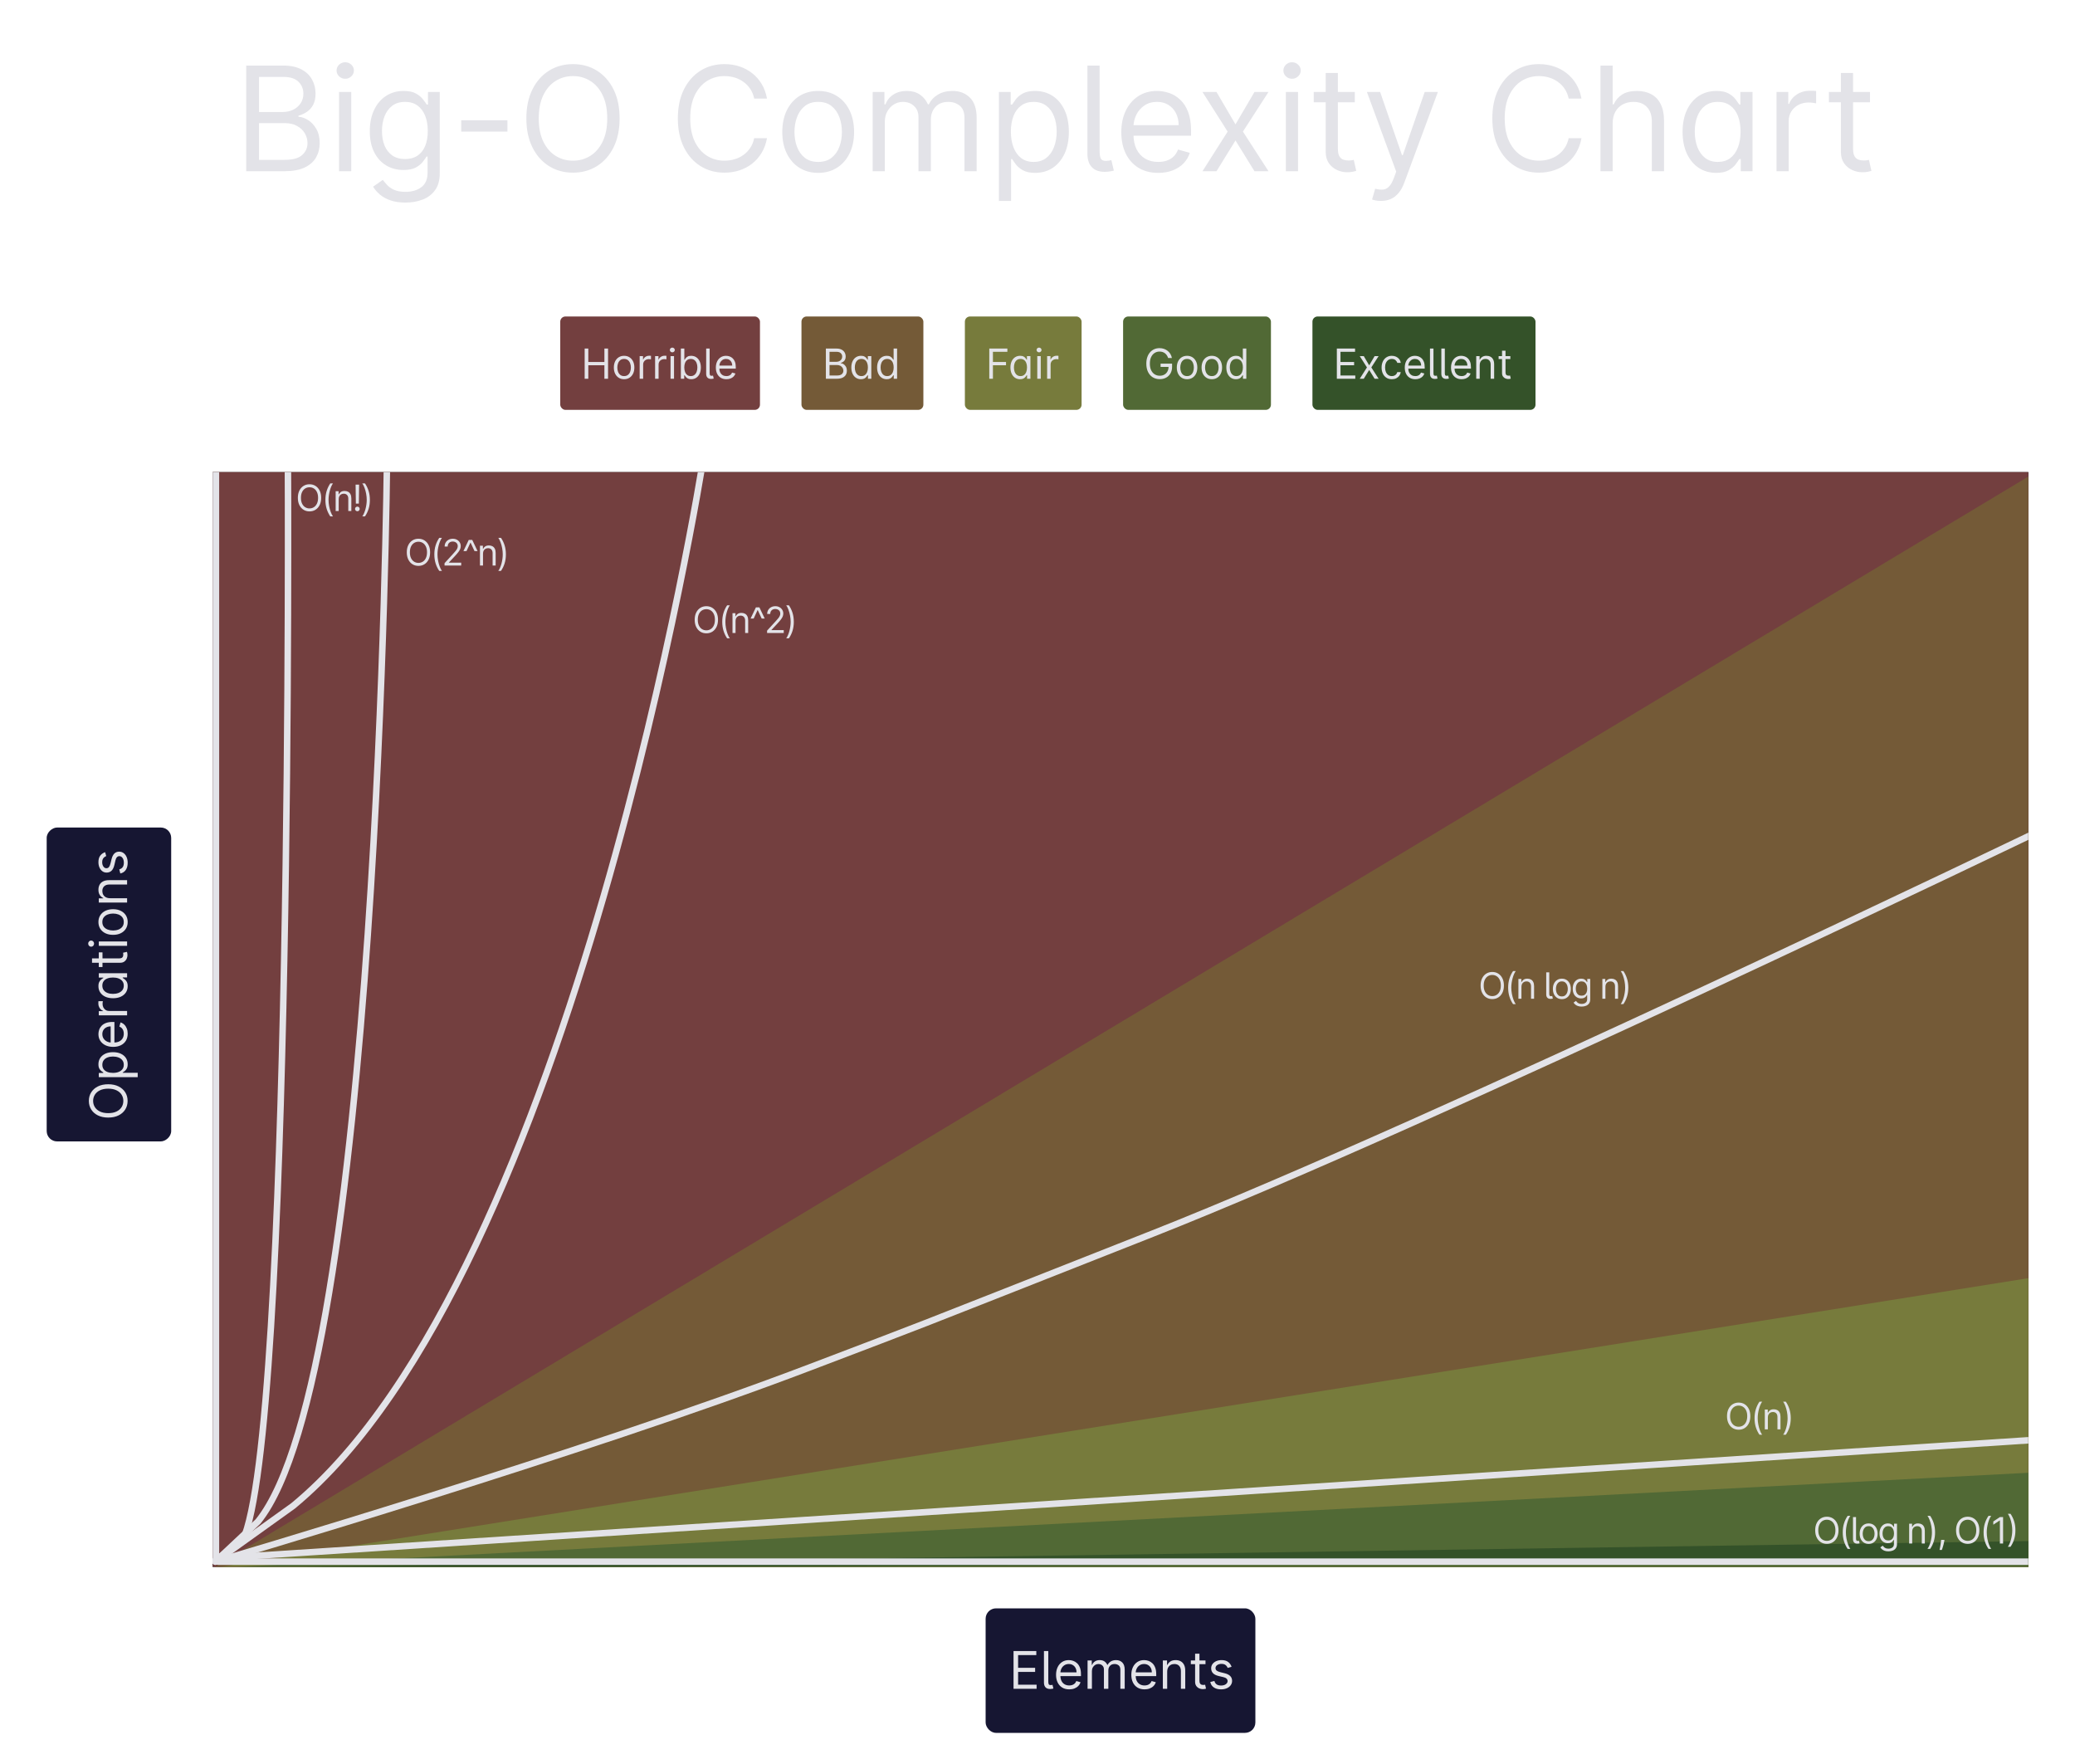 <svg xmlns="http://www.w3.org/2000/svg" width="800" height="680" fill="none" viewBox="0 0 800 680"><g clip-path="url(#clip0_811_162)"><rect width="700" height="422" fill="#000" transform="translate(82 182)"/><path fill="#733F3F" d="M82 604.5L786.5 598V181L82 181V604.5Z"/><path fill="#745A37" d="M786.5 181V492V617.5L82 604.5L786.5 181Z"/><path fill="#777B3C" d="M786.5 492V646.5L82 604.5L786.5 492Z"/><path fill="#516935" d="M786.5 567.5V655L82 604.5L786.5 567.5Z"/><path fill="#345229" d="M786.5 594V602L82 604.5L786.5 594Z"/><path stroke="#E3E3E8" stroke-linecap="round" stroke-linejoin="round" stroke-width="2.5" d="M111 177.5C111 177.5 113 552.5 93.5 594L83 601.5"/><path stroke="#E3E3E8" stroke-linecap="round" stroke-linejoin="round" stroke-width="2.5" d="M149.216 177C149.216 177 146 529 99.5 586.5L83 602"/><path stroke="#E3E3E8" stroke-linecap="round" stroke-linejoin="round" stroke-width="2.5" d="M270.961 178C270.961 178 221.5 491 113 580.5L83 602"/><line x1="83.25" x2="83.25" y1="178.25" y2="601.75" stroke="#E3E3E8" stroke-linecap="round" stroke-linejoin="round" stroke-width="2.5"/><line x1="84.166" x2="787.853" y1="600.671" y2="554.834" stroke="#E3E3E8" stroke-linecap="round" stroke-linejoin="round" stroke-width="2.5"/><path stroke="#E3E3E8" stroke-linecap="round" stroke-linejoin="round" stroke-width="2.5" d="M789 319C789 319 553 432.697 444.5 475.5C336 518.303 363.491 507.547 312.5 527C226 560 83.371 601.928 83.371 601.928"/><line x1="84.25" x2="786.751" y1="602" y2="602" stroke="#E3E3E8" stroke-linecap="round" stroke-linejoin="round" stroke-width="2.5"/><path fill="#E3E3E8" d="M123.824 191.909C123.824 192.983 123.63 193.911 123.242 194.693C122.854 195.475 122.322 196.079 121.646 196.503C120.97 196.927 120.198 197.139 119.33 197.139C118.461 197.139 117.689 196.927 117.013 196.503C116.337 196.079 115.805 195.475 115.417 194.693C115.029 193.911 114.835 192.983 114.835 191.909C114.835 190.835 115.029 189.907 115.417 189.125C115.805 188.343 116.337 187.74 117.013 187.315C117.689 186.891 118.461 186.679 119.33 186.679C120.198 186.679 120.97 186.891 121.646 187.315C122.322 187.74 122.854 188.343 123.242 189.125C123.63 189.907 123.824 190.835 123.824 191.909ZM122.631 191.909C122.631 191.027 122.483 190.283 122.188 189.677C121.897 189.07 121.5 188.611 121 188.3C120.503 187.988 119.946 187.832 119.33 187.832C118.713 187.832 118.155 187.988 117.654 188.3C117.157 188.611 116.761 189.07 116.466 189.677C116.174 190.283 116.028 191.027 116.028 191.909C116.028 192.791 116.174 193.535 116.466 194.141C116.761 194.748 117.157 195.207 117.654 195.518C118.155 195.83 118.713 195.986 119.33 195.986C119.946 195.986 120.503 195.83 121 195.518C121.5 195.207 121.897 194.748 122.188 194.141C122.483 193.535 122.631 192.791 122.631 191.909ZM125.456 192.705C125.456 191.452 125.618 190.3 125.943 189.249C126.271 188.195 126.738 187.226 127.345 186.341H128.379C128.14 186.669 127.916 187.073 127.708 187.554C127.502 188.031 127.322 188.557 127.166 189.13C127.01 189.7 126.887 190.29 126.798 190.9C126.712 191.51 126.669 192.111 126.669 192.705C126.669 193.493 126.745 194.294 126.897 195.106C127.05 195.918 127.255 196.672 127.514 197.368C127.772 198.064 128.061 198.631 128.379 199.068H127.345C126.738 198.183 126.271 197.215 125.943 196.165C125.618 195.111 125.456 193.957 125.456 192.705ZM130.583 192.406V197H129.41V189.364H130.544V190.557H130.643C130.822 190.169 131.094 189.857 131.458 189.622C131.823 189.384 132.294 189.264 132.87 189.264C133.387 189.264 133.84 189.37 134.228 189.582C134.615 189.791 134.917 190.109 135.132 190.537C135.348 190.961 135.456 191.498 135.456 192.148V197H134.282V192.227C134.282 191.627 134.127 191.16 133.815 190.825C133.503 190.487 133.076 190.318 132.532 190.318C132.158 190.318 131.823 190.399 131.528 190.562C131.236 190.724 131.006 190.961 130.837 191.273C130.668 191.584 130.583 191.962 130.583 192.406ZM138.451 186.818L138.351 194.136H137.198L137.099 186.818H138.451ZM137.775 197.08C137.529 197.08 137.319 196.992 137.143 196.816C136.968 196.64 136.88 196.43 136.88 196.185C136.88 195.939 136.968 195.729 137.143 195.553C137.319 195.378 137.529 195.29 137.775 195.29C138.02 195.29 138.23 195.378 138.406 195.553C138.582 195.729 138.67 195.939 138.67 196.185C138.67 196.347 138.628 196.496 138.545 196.632C138.466 196.768 138.358 196.877 138.222 196.96C138.09 197.04 137.94 197.08 137.775 197.08ZM142.602 192.705C142.602 193.957 142.438 195.111 142.11 196.165C141.785 197.215 141.319 198.183 140.713 199.068H139.679C139.917 198.74 140.139 198.336 140.345 197.855C140.554 197.378 140.736 196.854 140.892 196.284C141.047 195.711 141.168 195.119 141.255 194.509C141.344 193.896 141.389 193.295 141.389 192.705C141.389 191.916 141.313 191.115 141.16 190.303C141.008 189.491 140.802 188.737 140.544 188.041C140.285 187.345 139.997 186.778 139.679 186.341H140.713C141.319 187.226 141.785 188.195 142.11 189.249C142.438 190.3 142.602 191.452 142.602 192.705Z"/><path fill="#E3E3E8" d="M165.824 212.909C165.824 213.983 165.63 214.911 165.242 215.693C164.854 216.475 164.322 217.079 163.646 217.503C162.97 217.927 162.198 218.139 161.33 218.139C160.461 218.139 159.689 217.927 159.013 217.503C158.337 217.079 157.805 216.475 157.417 215.693C157.029 214.911 156.835 213.983 156.835 212.909C156.835 211.835 157.029 210.907 157.417 210.125C157.805 209.343 158.337 208.74 159.013 208.315C159.689 207.891 160.461 207.679 161.33 207.679C162.198 207.679 162.97 207.891 163.646 208.315C164.322 208.74 164.854 209.343 165.242 210.125C165.63 210.907 165.824 211.835 165.824 212.909ZM164.631 212.909C164.631 212.027 164.483 211.283 164.188 210.677C163.897 210.07 163.5 209.611 163 209.3C162.503 208.988 161.946 208.832 161.33 208.832C160.713 208.832 160.155 208.988 159.654 209.3C159.157 209.611 158.761 210.07 158.466 210.677C158.174 211.283 158.028 212.027 158.028 212.909C158.028 213.791 158.174 214.535 158.466 215.141C158.761 215.748 159.157 216.207 159.654 216.518C160.155 216.83 160.713 216.986 161.33 216.986C161.946 216.986 162.503 216.83 163 216.518C163.5 216.207 163.897 215.748 164.188 215.141C164.483 214.535 164.631 213.791 164.631 212.909ZM167.456 213.705C167.456 212.452 167.618 211.3 167.943 210.249C168.271 209.195 168.738 208.226 169.345 207.341H170.379C170.14 207.669 169.916 208.073 169.708 208.554C169.502 209.031 169.322 209.557 169.166 210.13C169.01 210.7 168.887 211.29 168.798 211.9C168.712 212.51 168.669 213.111 168.669 213.705C168.669 214.493 168.745 215.294 168.897 216.106C169.05 216.918 169.255 217.672 169.514 218.368C169.772 219.064 170.061 219.631 170.379 220.068H169.345C168.738 219.183 168.271 218.215 167.943 217.165C167.618 216.111 167.456 214.957 167.456 213.705ZM171.39 218V217.105L174.751 213.426C175.146 212.995 175.47 212.621 175.726 212.303C175.981 211.981 176.17 211.679 176.292 211.398C176.418 211.113 176.481 210.814 176.481 210.503C176.481 210.145 176.395 209.835 176.223 209.573C176.054 209.311 175.822 209.109 175.527 208.967C175.232 208.824 174.9 208.753 174.532 208.753C174.141 208.753 173.8 208.834 173.508 208.996C173.22 209.156 172.996 209.379 172.837 209.668C172.681 209.956 172.603 210.294 172.603 210.682H171.43C171.43 210.085 171.568 209.562 171.843 209.111C172.118 208.66 172.492 208.309 172.966 208.057C173.444 207.805 173.979 207.679 174.572 207.679C175.169 207.679 175.697 207.805 176.158 208.057C176.619 208.309 176.98 208.648 177.242 209.076C177.504 209.504 177.635 209.979 177.635 210.503C177.635 210.877 177.567 211.244 177.431 211.602C177.298 211.956 177.066 212.352 176.735 212.79C176.407 213.224 175.951 213.754 175.368 214.381L173.081 216.827V216.906H177.814V218H171.39ZM181.215 208.693H181.573V209.19H181.215V208.693ZM178.67 212.432L180.718 208.136H182.07L184.119 212.432H182.945L181.334 208.991H181.454L179.863 212.432H178.67ZM186.223 213.406V218H185.049V210.364H186.183V211.557H186.282C186.461 211.169 186.733 210.857 187.098 210.622C187.462 210.384 187.933 210.264 188.509 210.264C189.027 210.264 189.479 210.37 189.867 210.582C190.255 210.791 190.556 211.109 190.772 211.537C190.987 211.961 191.095 212.498 191.095 213.148V218H189.921V213.227C189.921 212.627 189.766 212.16 189.454 211.825C189.143 211.487 188.715 211.318 188.171 211.318C187.797 211.318 187.462 211.399 187.167 211.562C186.875 211.724 186.645 211.961 186.476 212.273C186.307 212.584 186.223 212.962 186.223 213.406ZM195.044 213.705C195.044 214.957 194.88 216.111 194.552 217.165C194.227 218.215 193.762 219.183 193.155 220.068H192.121C192.36 219.74 192.582 219.336 192.787 218.855C192.996 218.378 193.178 217.854 193.334 217.284C193.49 216.711 193.611 216.119 193.697 215.509C193.787 214.896 193.831 214.295 193.831 213.705C193.831 212.916 193.755 212.115 193.603 211.303C193.45 210.491 193.245 209.737 192.986 209.041C192.728 208.345 192.439 207.778 192.121 207.341H193.155C193.762 208.226 194.227 209.195 194.552 210.249C194.88 211.3 195.044 212.452 195.044 213.705Z"/><path fill="#E3E3E8" d="M276.824 238.909C276.824 239.983 276.63 240.911 276.242 241.693C275.854 242.475 275.322 243.079 274.646 243.503C273.97 243.927 273.198 244.139 272.33 244.139C271.461 244.139 270.689 243.927 270.013 243.503C269.337 243.079 268.805 242.475 268.417 241.693C268.029 240.911 267.835 239.983 267.835 238.909C267.835 237.835 268.029 236.907 268.417 236.125C268.805 235.343 269.337 234.74 270.013 234.315C270.689 233.891 271.461 233.679 272.33 233.679C273.198 233.679 273.97 233.891 274.646 234.315C275.322 234.74 275.854 235.343 276.242 236.125C276.63 236.907 276.824 237.835 276.824 238.909ZM275.631 238.909C275.631 238.027 275.483 237.283 275.188 236.677C274.897 236.07 274.5 235.611 274 235.3C273.503 234.988 272.946 234.832 272.33 234.832C271.713 234.832 271.155 234.988 270.654 235.3C270.157 235.611 269.761 236.07 269.466 236.677C269.174 237.283 269.028 238.027 269.028 238.909C269.028 239.791 269.174 240.535 269.466 241.141C269.761 241.748 270.157 242.207 270.654 242.518C271.155 242.83 271.713 242.986 272.33 242.986C272.946 242.986 273.503 242.83 274 242.518C274.5 242.207 274.897 241.748 275.188 241.141C275.483 240.535 275.631 239.791 275.631 238.909ZM278.456 239.705C278.456 238.452 278.618 237.3 278.943 236.249C279.271 235.195 279.738 234.226 280.345 233.341H281.379C281.14 233.669 280.916 234.073 280.708 234.554C280.502 235.031 280.322 235.557 280.166 236.13C280.01 236.7 279.887 237.29 279.798 237.9C279.712 238.51 279.669 239.111 279.669 239.705C279.669 240.493 279.745 241.294 279.897 242.106C280.05 242.918 280.255 243.672 280.514 244.368C280.772 245.064 281.061 245.631 281.379 246.068H280.345C279.738 245.183 279.271 244.215 278.943 243.165C278.618 242.111 278.456 240.957 278.456 239.705ZM283.583 239.406V244H282.41V236.364H283.544V237.557H283.643C283.822 237.169 284.094 236.857 284.458 236.622C284.823 236.384 285.294 236.264 285.87 236.264C286.387 236.264 286.84 236.37 287.228 236.582C287.615 236.791 287.917 237.109 288.132 237.537C288.348 237.961 288.456 238.498 288.456 239.148V244H287.282V239.227C287.282 238.627 287.127 238.16 286.815 237.825C286.503 237.487 286.076 237.318 285.532 237.318C285.158 237.318 284.823 237.399 284.528 237.562C284.236 237.724 284.006 237.961 283.837 238.273C283.668 238.584 283.583 238.962 283.583 239.406ZM291.928 234.693H292.286V235.19H291.928V234.693ZM289.383 238.432L291.431 234.136H292.783L294.831 238.432H293.658L292.047 234.991H292.167L290.576 238.432H289.383ZM295.742 244V243.105L299.103 239.426C299.497 238.995 299.822 238.621 300.077 238.303C300.333 237.981 300.522 237.679 300.644 237.398C300.77 237.113 300.833 236.814 300.833 236.503C300.833 236.145 300.747 235.835 300.575 235.573C300.406 235.311 300.174 235.109 299.879 234.967C299.584 234.824 299.252 234.753 298.884 234.753C298.493 234.753 298.152 234.834 297.86 234.996C297.572 235.156 297.348 235.379 297.189 235.668C297.033 235.956 296.955 236.294 296.955 236.682H295.782C295.782 236.085 295.92 235.562 296.195 235.111C296.47 234.66 296.844 234.309 297.318 234.057C297.796 233.805 298.331 233.679 298.924 233.679C299.521 233.679 300.049 233.805 300.51 234.057C300.971 234.309 301.332 234.648 301.594 235.076C301.856 235.504 301.987 235.979 301.987 236.503C301.987 236.877 301.919 237.244 301.783 237.602C301.65 237.956 301.418 238.352 301.087 238.79C300.759 239.224 300.303 239.754 299.72 240.381L297.433 242.827V242.906H302.166V244H295.742ZM306.044 239.705C306.044 240.957 305.88 242.111 305.552 243.165C305.227 244.215 304.762 245.183 304.155 246.068H303.121C303.36 245.74 303.582 245.336 303.787 244.855C303.996 244.378 304.178 243.854 304.334 243.284C304.49 242.711 304.611 242.119 304.697 241.509C304.787 240.896 304.831 240.295 304.831 239.705C304.831 238.916 304.755 238.115 304.603 237.303C304.45 236.491 304.245 235.737 303.986 235.041C303.728 234.345 303.439 233.778 303.121 233.341H304.155C304.762 234.226 305.227 235.195 305.552 236.249C305.88 237.3 306.044 238.452 306.044 239.705Z"/><path fill="#E3E3E8" d="M579.824 379.909C579.824 380.983 579.63 381.911 579.242 382.693C578.854 383.475 578.322 384.079 577.646 384.503C576.97 384.927 576.198 385.139 575.33 385.139C574.461 385.139 573.689 384.927 573.013 384.503C572.337 384.079 571.805 383.475 571.417 382.693C571.029 381.911 570.835 380.983 570.835 379.909C570.835 378.835 571.029 377.907 571.417 377.125C571.805 376.343 572.337 375.74 573.013 375.315C573.689 374.891 574.461 374.679 575.33 374.679C576.198 374.679 576.97 374.891 577.646 375.315C578.322 375.74 578.854 376.343 579.242 377.125C579.63 377.907 579.824 378.835 579.824 379.909ZM578.631 379.909C578.631 379.027 578.483 378.283 578.188 377.677C577.897 377.07 577.5 376.611 577 376.3C576.503 375.988 575.946 375.832 575.33 375.832C574.713 375.832 574.155 375.988 573.654 376.3C573.157 376.611 572.761 377.07 572.466 377.677C572.174 378.283 572.028 379.027 572.028 379.909C572.028 380.791 572.174 381.535 572.466 382.141C572.761 382.748 573.157 383.207 573.654 383.518C574.155 383.83 574.713 383.986 575.33 383.986C575.946 383.986 576.503 383.83 577 383.518C577.5 383.207 577.897 382.748 578.188 382.141C578.483 381.535 578.631 380.791 578.631 379.909ZM581.456 380.705C581.456 379.452 581.618 378.3 581.943 377.249C582.271 376.195 582.738 375.226 583.345 374.341H584.379C584.14 374.669 583.916 375.073 583.708 375.554C583.502 376.031 583.322 376.557 583.166 377.13C583.01 377.7 582.887 378.29 582.798 378.9C582.712 379.51 582.669 380.111 582.669 380.705C582.669 381.493 582.745 382.294 582.897 383.106C583.05 383.918 583.255 384.672 583.514 385.368C583.772 386.064 584.061 386.631 584.379 387.068H583.345C582.738 386.183 582.271 385.215 581.943 384.165C581.618 383.111 581.456 381.957 581.456 380.705ZM586.583 380.406V385H585.41V377.364H586.544V378.557H586.643C586.822 378.169 587.094 377.857 587.458 377.622C587.823 377.384 588.294 377.264 588.87 377.264C589.387 377.264 589.84 377.37 590.228 377.582C590.615 377.791 590.917 378.109 591.132 378.537C591.348 378.961 591.456 379.498 591.456 380.148V385H590.282V380.227C590.282 379.627 590.127 379.16 589.815 378.825C589.503 378.487 589.076 378.318 588.532 378.318C588.158 378.318 587.823 378.399 587.528 378.562C587.236 378.724 587.006 378.961 586.837 379.273C586.668 379.584 586.583 379.962 586.583 380.406ZM596.137 374.818H597.31V383.011C597.31 383.383 597.352 383.643 597.435 383.792C597.518 383.941 597.688 384.012 597.947 384.006C598.086 383.999 598.189 383.989 598.255 383.976C598.325 383.959 598.388 383.943 598.444 383.926L598.683 384.94C598.58 384.97 598.451 384.997 598.295 385.02C598.139 385.046 597.977 385.06 597.808 385.06C597.251 385.06 596.833 384.907 596.555 384.602C596.276 384.297 596.137 383.873 596.137 383.33V374.818ZM602.162 385.159C601.473 385.159 600.868 384.995 600.348 384.667C599.831 384.339 599.426 383.88 599.135 383.29C598.846 382.7 598.702 382.01 598.702 381.222C598.702 380.426 598.846 379.732 599.135 379.138C599.426 378.545 599.831 378.085 600.348 377.756C600.868 377.428 601.473 377.264 602.162 377.264C602.852 377.264 603.455 377.428 603.972 377.756C604.492 378.085 604.897 378.545 605.185 379.138C605.477 379.732 605.623 380.426 605.623 381.222C605.623 382.01 605.477 382.7 605.185 383.29C604.897 383.88 604.492 384.339 603.972 384.667C603.455 384.995 602.852 385.159 602.162 385.159ZM602.162 384.105C602.686 384.105 603.117 383.971 603.455 383.702C603.793 383.434 604.043 383.081 604.206 382.643C604.368 382.206 604.449 381.732 604.449 381.222C604.449 380.711 604.368 380.236 604.206 379.795C604.043 379.354 603.793 378.998 603.455 378.726C603.117 378.454 602.686 378.318 602.162 378.318C601.639 378.318 601.208 378.454 600.87 378.726C600.532 378.998 600.282 379.354 600.119 379.795C599.957 380.236 599.876 380.711 599.876 381.222C599.876 381.732 599.957 382.206 600.119 382.643C600.282 383.081 600.532 383.434 600.87 383.702C601.208 383.971 601.639 384.105 602.162 384.105ZM609.796 388.023C609.229 388.023 608.742 387.95 608.334 387.804C607.927 387.661 607.587 387.473 607.315 387.237C607.047 387.005 606.833 386.757 606.674 386.491L607.609 385.835C607.715 385.974 607.849 386.134 608.011 386.312C608.174 386.495 608.396 386.652 608.677 386.785C608.963 386.921 609.335 386.989 609.796 386.989C610.413 386.989 610.921 386.839 611.322 386.541C611.723 386.243 611.924 385.776 611.924 385.139V383.588H611.825C611.738 383.727 611.616 383.9 611.457 384.105C611.301 384.307 611.075 384.488 610.78 384.647C610.489 384.803 610.094 384.881 609.597 384.881C608.981 384.881 608.427 384.735 607.937 384.443C607.45 384.152 607.063 383.727 606.778 383.17C606.497 382.614 606.356 381.937 606.356 381.142C606.356 380.36 606.493 379.679 606.768 379.099C607.043 378.515 607.426 378.065 607.917 377.746C608.407 377.425 608.974 377.264 609.617 377.264C610.114 377.264 610.509 377.347 610.8 377.513C611.095 377.675 611.321 377.861 611.476 378.07C611.636 378.275 611.758 378.444 611.844 378.577H611.964V377.364H613.097V385.219C613.097 385.875 612.948 386.409 612.65 386.82C612.355 387.234 611.957 387.537 611.457 387.729C610.959 387.925 610.406 388.023 609.796 388.023ZM609.756 383.827C610.227 383.827 610.625 383.719 610.95 383.504C611.274 383.288 611.521 382.978 611.69 382.574C611.859 382.17 611.944 381.686 611.944 381.122C611.944 380.572 611.861 380.086 611.695 379.665C611.53 379.245 611.284 378.915 610.959 378.676C610.635 378.437 610.234 378.318 609.756 378.318C609.259 378.318 608.845 378.444 608.513 378.696C608.185 378.948 607.938 379.286 607.773 379.71C607.61 380.134 607.529 380.605 607.529 381.122C607.529 381.652 607.612 382.121 607.778 382.529C607.947 382.933 608.195 383.252 608.523 383.484C608.855 383.712 609.266 383.827 609.756 383.827ZM618.956 380.406V385H617.782V377.364H618.916V378.557H619.015C619.194 378.169 619.466 377.857 619.831 377.622C620.195 377.384 620.666 377.264 621.243 377.264C621.76 377.264 622.212 377.37 622.6 377.582C622.988 377.791 623.289 378.109 623.505 378.537C623.72 378.961 623.828 379.498 623.828 380.148V385H622.655V380.227C622.655 379.627 622.499 379.16 622.187 378.825C621.876 378.487 621.448 378.318 620.905 378.318C620.53 378.318 620.195 378.399 619.9 378.562C619.609 378.724 619.378 378.961 619.209 379.273C619.04 379.584 618.956 379.962 618.956 380.406ZM627.778 380.705C627.778 381.957 627.614 383.111 627.285 384.165C626.961 385.215 626.495 386.183 625.888 387.068H624.854C625.093 386.74 625.315 386.336 625.52 385.855C625.729 385.378 625.912 384.854 626.067 384.284C626.223 383.711 626.344 383.119 626.43 382.509C626.52 381.896 626.565 381.295 626.565 380.705C626.565 379.916 626.488 379.115 626.336 378.303C626.183 377.491 625.978 376.737 625.719 376.041C625.461 375.345 625.172 374.778 624.854 374.341H625.888C626.495 375.226 626.961 376.195 627.285 377.249C627.614 378.3 627.778 379.452 627.778 380.705Z"/><path fill="#E3E3E8" d="M674.824 545.909C674.824 546.983 674.63 547.911 674.242 548.693C673.854 549.475 673.322 550.079 672.646 550.503C671.97 550.927 671.198 551.139 670.33 551.139C669.461 551.139 668.689 550.927 668.013 550.503C667.337 550.079 666.805 549.475 666.417 548.693C666.029 547.911 665.835 546.983 665.835 545.909C665.835 544.835 666.029 543.907 666.417 543.125C666.805 542.343 667.337 541.74 668.013 541.315C668.689 540.891 669.461 540.679 670.33 540.679C671.198 540.679 671.97 540.891 672.646 541.315C673.322 541.74 673.854 542.343 674.242 543.125C674.63 543.907 674.824 544.835 674.824 545.909ZM673.631 545.909C673.631 545.027 673.483 544.283 673.188 543.677C672.897 543.07 672.5 542.611 672 542.3C671.503 541.988 670.946 541.832 670.33 541.832C669.713 541.832 669.155 541.988 668.654 542.3C668.157 542.611 667.761 543.07 667.466 543.677C667.174 544.283 667.028 545.027 667.028 545.909C667.028 546.791 667.174 547.535 667.466 548.141C667.761 548.748 668.157 549.207 668.654 549.518C669.155 549.83 669.713 549.986 670.33 549.986C670.946 549.986 671.503 549.83 672 549.518C672.5 549.207 672.897 548.748 673.188 548.141C673.483 547.535 673.631 546.791 673.631 545.909ZM676.456 546.705C676.456 545.452 676.618 544.3 676.943 543.249C677.271 542.195 677.738 541.226 678.345 540.341H679.379C679.14 540.669 678.916 541.073 678.708 541.554C678.502 542.031 678.322 542.557 678.166 543.13C678.01 543.7 677.887 544.29 677.798 544.9C677.712 545.51 677.669 546.111 677.669 546.705C677.669 547.493 677.745 548.294 677.897 549.106C678.05 549.918 678.255 550.672 678.514 551.368C678.772 552.064 679.061 552.631 679.379 553.068H678.345C677.738 552.183 677.271 551.215 676.943 550.165C676.618 549.111 676.456 547.957 676.456 546.705ZM681.583 546.406V551H680.41V543.364H681.544V544.557H681.643C681.822 544.169 682.094 543.857 682.458 543.622C682.823 543.384 683.294 543.264 683.87 543.264C684.387 543.264 684.84 543.37 685.228 543.582C685.615 543.791 685.917 544.109 686.132 544.537C686.348 544.961 686.456 545.498 686.456 546.148V551H685.282V546.227C685.282 545.627 685.127 545.16 684.815 544.825C684.503 544.487 684.076 544.318 683.532 544.318C683.158 544.318 682.823 544.399 682.528 544.562C682.236 544.724 682.006 544.961 681.837 545.273C681.668 545.584 681.583 545.962 681.583 546.406ZM690.405 546.705C690.405 547.957 690.241 549.111 689.913 550.165C689.588 551.215 689.123 552.183 688.516 553.068H687.482C687.721 552.74 687.943 552.336 688.148 551.855C688.357 551.378 688.539 550.854 688.695 550.284C688.851 549.711 688.972 549.119 689.058 548.509C689.148 547.896 689.192 547.295 689.192 546.705C689.192 545.916 689.116 545.115 688.964 544.303C688.811 543.491 688.606 542.737 688.347 542.041C688.089 541.345 687.8 540.778 687.482 540.341H688.516C689.123 541.226 689.588 542.195 689.913 543.249C690.241 544.3 690.405 545.452 690.405 546.705Z"/><path fill="#E3E3E8" d="M708.824 589.909C708.824 590.983 708.63 591.911 708.242 592.693C707.854 593.475 707.322 594.079 706.646 594.503C705.97 594.927 705.198 595.139 704.33 595.139C703.461 595.139 702.689 594.927 702.013 594.503C701.337 594.079 700.805 593.475 700.417 592.693C700.029 591.911 699.835 590.983 699.835 589.909C699.835 588.835 700.029 587.907 700.417 587.125C700.805 586.343 701.337 585.74 702.013 585.315C702.689 584.891 703.461 584.679 704.33 584.679C705.198 584.679 705.97 584.891 706.646 585.315C707.322 585.74 707.854 586.343 708.242 587.125C708.63 587.907 708.824 588.835 708.824 589.909ZM707.631 589.909C707.631 589.027 707.483 588.283 707.188 587.677C706.897 587.07 706.5 586.611 706 586.3C705.503 585.988 704.946 585.832 704.33 585.832C703.713 585.832 703.155 585.988 702.654 586.3C702.157 586.611 701.761 587.07 701.466 587.677C701.174 588.283 701.028 589.027 701.028 589.909C701.028 590.791 701.174 591.535 701.466 592.141C701.761 592.748 702.157 593.207 702.654 593.518C703.155 593.83 703.713 593.986 704.33 593.986C704.946 593.986 705.503 593.83 706 593.518C706.5 593.207 706.897 592.748 707.188 592.141C707.483 591.535 707.631 590.791 707.631 589.909ZM710.456 590.705C710.456 589.452 710.618 588.3 710.943 587.249C711.271 586.195 711.738 585.226 712.345 584.341H713.379C713.14 584.669 712.916 585.073 712.708 585.554C712.502 586.031 712.322 586.557 712.166 587.13C712.01 587.7 711.887 588.29 711.798 588.9C711.712 589.51 711.669 590.111 711.669 590.705C711.669 591.493 711.745 592.294 711.897 593.106C712.05 593.918 712.255 594.672 712.514 595.368C712.772 596.064 713.061 596.631 713.379 597.068H712.345C711.738 596.183 711.271 595.215 710.943 594.165C710.618 593.111 710.456 591.957 710.456 590.705ZM714.41 584.818H715.583V593.011C715.583 593.383 715.625 593.643 715.708 593.792C715.791 593.941 715.961 594.012 716.22 594.006C716.359 593.999 716.462 593.989 716.528 593.976C716.598 593.959 716.661 593.943 716.717 593.926L716.956 594.94C716.853 594.97 716.724 594.997 716.568 595.02C716.412 595.046 716.25 595.06 716.081 595.06C715.524 595.06 715.106 594.907 714.828 594.602C714.549 594.297 714.41 593.873 714.41 593.33V584.818ZM720.436 595.159C719.746 595.159 719.141 594.995 718.621 594.667C718.104 594.339 717.699 593.88 717.408 593.29C717.119 592.7 716.975 592.01 716.975 591.222C716.975 590.426 717.119 589.732 717.408 589.138C717.699 588.545 718.104 588.085 718.621 587.756C719.141 587.428 719.746 587.264 720.436 587.264C721.125 587.264 721.728 587.428 722.245 587.756C722.766 588.085 723.17 588.545 723.458 589.138C723.75 589.732 723.896 590.426 723.896 591.222C723.896 592.01 723.75 592.7 723.458 593.29C723.17 593.88 722.766 594.339 722.245 594.667C721.728 594.995 721.125 595.159 720.436 595.159ZM720.436 594.105C720.959 594.105 721.39 593.971 721.728 593.702C722.066 593.434 722.316 593.081 722.479 592.643C722.641 592.206 722.722 591.732 722.722 591.222C722.722 590.711 722.641 590.236 722.479 589.795C722.316 589.354 722.066 588.998 721.728 588.726C721.39 588.454 720.959 588.318 720.436 588.318C719.912 588.318 719.481 588.454 719.143 588.726C718.805 588.998 718.555 589.354 718.392 589.795C718.23 590.236 718.149 590.711 718.149 591.222C718.149 591.732 718.23 592.206 718.392 592.643C718.555 593.081 718.805 593.434 719.143 593.702C719.481 593.971 719.912 594.105 720.436 594.105ZM728.069 598.023C727.502 598.023 727.015 597.95 726.607 597.804C726.2 597.661 725.86 597.473 725.588 597.237C725.32 597.005 725.106 596.757 724.947 596.491L725.882 595.835C725.988 595.974 726.122 596.134 726.284 596.312C726.447 596.495 726.669 596.652 726.951 596.785C727.236 596.921 727.608 596.989 728.069 596.989C728.686 596.989 729.194 596.839 729.595 596.541C729.996 596.243 730.197 595.776 730.197 595.139V593.588H730.098C730.011 593.727 729.889 593.9 729.73 594.105C729.574 594.307 729.348 594.488 729.054 594.647C728.762 594.803 728.367 594.881 727.87 594.881C727.254 594.881 726.7 594.735 726.21 594.443C725.723 594.152 725.336 593.727 725.051 593.17C724.77 592.614 724.629 591.937 724.629 591.142C724.629 590.36 724.766 589.679 725.041 589.099C725.317 588.515 725.699 588.065 726.19 587.746C726.68 587.425 727.247 587.264 727.89 587.264C728.387 587.264 728.782 587.347 729.073 587.513C729.368 587.675 729.594 587.861 729.75 588.07C729.909 588.275 730.031 588.444 730.117 588.577H730.237V587.364H731.37V595.219C731.37 595.875 731.221 596.409 730.923 596.82C730.628 597.234 730.23 597.537 729.73 597.729C729.232 597.925 728.679 598.023 728.069 598.023ZM728.029 593.827C728.5 593.827 728.898 593.719 729.223 593.504C729.547 593.288 729.794 592.978 729.963 592.574C730.132 592.17 730.217 591.686 730.217 591.122C730.217 590.572 730.134 590.086 729.968 589.665C729.803 589.245 729.557 588.915 729.232 588.676C728.908 588.437 728.507 588.318 728.029 588.318C727.532 588.318 727.118 588.444 726.786 588.696C726.458 588.948 726.211 589.286 726.046 589.71C725.883 590.134 725.802 590.605 725.802 591.122C725.802 591.652 725.885 592.121 726.051 592.529C726.22 592.933 726.468 593.252 726.796 593.484C727.128 593.712 727.539 593.827 728.029 593.827ZM737.229 590.406V595H736.056V587.364H737.189V588.557H737.288C737.467 588.169 737.739 587.857 738.104 587.622C738.468 587.384 738.939 587.264 739.516 587.264C740.033 587.264 740.485 587.37 740.873 587.582C741.261 587.791 741.562 588.109 741.778 588.537C741.993 588.961 742.101 589.498 742.101 590.148V595H740.928V590.227C740.928 589.627 740.772 589.16 740.46 588.825C740.149 588.487 739.721 588.318 739.178 588.318C738.803 588.318 738.468 588.399 738.173 588.562C737.882 588.724 737.651 588.961 737.482 589.273C737.313 589.584 737.229 589.962 737.229 590.406ZM746.051 590.705C746.051 591.957 745.887 593.111 745.558 594.165C745.234 595.215 744.768 596.183 744.161 597.068H743.127C743.366 596.74 743.588 596.336 743.794 595.855C744.002 595.378 744.185 594.854 744.34 594.284C744.496 593.711 744.617 593.119 744.703 592.509C744.793 591.896 744.838 591.295 744.838 590.705C744.838 589.916 744.761 589.115 744.609 588.303C744.456 587.491 744.251 586.737 743.992 586.041C743.734 585.345 743.446 584.778 743.127 584.341H744.161C744.768 585.226 745.234 586.195 745.558 587.249C745.887 588.3 746.051 589.452 746.051 590.705ZM749.667 593.608L749.588 594.145C749.531 594.523 749.445 594.927 749.329 595.358C749.216 595.789 749.099 596.195 748.976 596.576C748.854 596.957 748.752 597.26 748.673 597.486H747.778C747.821 597.274 747.877 596.994 747.947 596.646C748.017 596.298 748.086 595.908 748.156 595.477C748.229 595.05 748.288 594.612 748.335 594.165L748.394 593.608H749.667ZM763.129 589.909C763.129 590.983 762.935 591.911 762.547 592.693C762.159 593.475 761.627 594.079 760.951 594.503C760.275 594.927 759.503 595.139 758.634 595.139C757.766 595.139 756.994 594.927 756.317 594.503C755.641 594.079 755.109 593.475 754.722 592.693C754.334 591.911 754.14 590.983 754.14 589.909C754.14 588.835 754.334 587.907 754.722 587.125C755.109 586.343 755.641 585.74 756.317 585.315C756.994 584.891 757.766 584.679 758.634 584.679C759.503 584.679 760.275 584.891 760.951 585.315C761.627 585.74 762.159 586.343 762.547 587.125C762.935 587.907 763.129 588.835 763.129 589.909ZM761.935 589.909C761.935 589.027 761.788 588.283 761.493 587.677C761.201 587.07 760.805 586.611 760.305 586.3C759.808 585.988 759.251 585.832 758.634 585.832C758.018 585.832 757.459 585.988 756.959 586.3C756.462 586.611 756.066 587.07 755.771 587.677C755.479 588.283 755.333 589.027 755.333 589.909C755.333 590.791 755.479 591.535 755.771 592.141C756.066 592.748 756.462 593.207 756.959 593.518C757.459 593.83 758.018 593.986 758.634 593.986C759.251 593.986 759.808 593.83 760.305 593.518C760.805 593.207 761.201 592.748 761.493 592.141C761.788 591.535 761.935 590.791 761.935 589.909ZM764.76 590.705C764.76 589.452 764.923 588.3 765.247 587.249C765.576 586.195 766.043 585.226 766.649 584.341H767.684C767.445 584.669 767.221 585.073 767.012 585.554C766.807 586.031 766.626 586.557 766.47 587.13C766.315 587.7 766.192 588.29 766.103 588.9C766.016 589.51 765.973 590.111 765.973 590.705C765.973 591.493 766.05 592.294 766.202 593.106C766.354 593.918 766.56 594.672 766.818 595.368C767.077 596.064 767.365 596.631 767.684 597.068H766.649C766.043 596.183 765.576 595.215 765.247 594.165C764.923 593.111 764.76 591.957 764.76 590.705ZM772.275 584.818V595H771.042V586.111H770.982L768.496 587.761V586.509L771.042 584.818H772.275ZM777.028 589.909C777.028 591.162 776.864 592.315 776.536 593.369C776.211 594.42 775.746 595.388 775.139 596.273H774.105C774.344 595.945 774.566 595.54 774.771 595.06C774.98 594.582 775.162 594.059 775.318 593.489C775.474 592.915 775.595 592.324 775.681 591.714C775.771 591.101 775.815 590.499 775.815 589.909C775.815 589.12 775.739 588.32 775.587 587.508C775.434 586.696 775.229 585.942 774.97 585.246C774.712 584.55 774.423 583.983 774.105 583.545H775.139C775.746 584.43 776.211 585.4 776.536 586.454C776.864 587.504 777.028 588.656 777.028 589.909Z"/></g><rect width="121" height="48" x="18" y="440" fill="#161632" rx="4" transform="rotate(-90 18 440)"/><path fill="#E3E3E8" d="M41.727 417.966C43.261 417.966 44.587 418.243 45.705 418.797C46.822 419.351 47.684 420.111 48.29 421.077C48.896 422.043 49.199 423.146 49.199 424.386C49.199 425.627 48.896 426.73 48.29 427.696C47.684 428.662 46.822 429.422 45.705 429.976C44.587 430.53 43.261 430.807 41.727 430.807C40.193 430.807 38.867 430.53 37.75 429.976C36.633 429.422 35.771 428.662 35.165 427.696C34.559 426.73 34.256 425.627 34.256 424.386C34.256 423.146 34.559 422.043 35.165 421.077C35.771 420.111 36.633 419.351 37.75 418.797C38.867 418.243 40.193 417.966 41.727 417.966ZM41.727 419.67C40.468 419.67 39.405 419.881 38.538 420.303C37.672 420.719 37.016 421.285 36.571 422C36.126 422.71 35.903 423.506 35.903 424.386C35.903 425.267 36.126 426.065 36.571 426.78C37.016 427.49 37.672 428.056 38.538 428.477C39.405 428.894 40.468 429.102 41.727 429.102C42.987 429.102 44.05 428.894 44.916 428.477C45.783 428.056 46.438 427.49 46.883 426.78C47.329 426.065 47.551 425.267 47.551 424.386C47.551 423.506 47.329 422.71 46.883 422C46.438 421.285 45.783 420.719 44.916 420.303C44.05 419.881 42.987 419.67 41.727 419.67ZM53.091 415.232H38.091V413.612H39.824V413.413C39.635 413.29 39.393 413.12 39.099 412.902C38.801 412.679 38.536 412.362 38.304 411.95C38.067 411.534 37.949 410.97 37.949 410.26C37.949 409.341 38.178 408.532 38.638 407.831C39.097 407.13 39.748 406.583 40.591 406.19C41.434 405.797 42.428 405.601 43.574 405.601C44.729 405.601 45.731 405.797 46.578 406.19C47.421 406.583 48.074 407.128 48.538 407.824C48.998 408.52 49.227 409.322 49.227 410.232C49.227 410.932 49.111 411.493 48.879 411.915C48.642 412.336 48.375 412.661 48.077 412.888C47.774 413.115 47.523 413.29 47.324 413.413V413.555H53.091V415.232ZM43.545 413.584C44.369 413.584 45.096 413.463 45.726 413.222C46.351 412.98 46.841 412.627 47.196 412.163C47.546 411.699 47.722 411.131 47.722 410.459C47.722 409.758 47.537 409.173 47.168 408.705C46.794 408.231 46.292 407.876 45.662 407.639C45.028 407.398 44.322 407.277 43.545 407.277C42.778 407.277 42.087 407.395 41.472 407.632C40.851 407.864 40.361 408.217 40.001 408.69C39.637 409.159 39.455 409.749 39.455 410.459C39.455 411.141 39.627 411.714 39.973 412.178C40.314 412.642 40.792 412.992 41.408 413.229C42.019 413.465 42.731 413.584 43.545 413.584ZM49.227 398.47C49.227 399.521 48.995 400.428 48.531 401.19C48.062 401.948 47.409 402.533 46.571 402.945C45.728 403.352 44.748 403.555 43.631 403.555C42.513 403.555 41.528 403.352 40.676 402.945C39.819 402.533 39.151 401.96 38.673 401.226C38.19 400.487 37.949 399.625 37.949 398.641C37.949 398.072 38.044 397.511 38.233 396.957C38.422 396.403 38.73 395.899 39.156 395.445C39.578 394.99 40.136 394.628 40.832 394.358C41.528 394.088 42.385 393.953 43.403 393.953H44.114V402.362H42.665V395.658C42.049 395.658 41.5 395.781 41.017 396.027C40.534 396.268 40.153 396.614 39.874 397.064C39.594 397.509 39.455 398.035 39.455 398.641C39.455 399.308 39.62 399.886 39.952 400.374C40.278 400.857 40.705 401.228 41.23 401.489C41.756 401.749 42.319 401.879 42.92 401.879H43.886C44.71 401.879 45.409 401.737 45.981 401.453C46.55 401.164 46.983 400.764 47.281 400.253C47.575 399.741 47.722 399.147 47.722 398.47C47.722 398.03 47.66 397.632 47.537 397.277C47.409 396.917 47.22 396.607 46.969 396.347C46.713 396.086 46.396 395.885 46.017 395.743L46.472 394.124C47.021 394.294 47.504 394.58 47.92 394.983C48.332 395.385 48.654 395.883 48.886 396.474C49.114 397.066 49.227 397.732 49.227 398.47ZM49 391.403H38.091V389.784H39.739V389.67C39.199 389.472 38.761 389.112 38.425 388.591C38.089 388.07 37.92 387.483 37.92 386.83C37.92 386.706 37.923 386.553 37.928 386.368C37.932 386.183 37.939 386.044 37.949 385.949H39.653C39.639 386.006 39.618 386.136 39.59 386.339C39.556 386.538 39.54 386.749 39.54 386.972C39.54 387.502 39.651 387.975 39.874 388.392C40.091 388.804 40.394 389.131 40.783 389.372C41.166 389.609 41.604 389.727 42.097 389.727H49V391.403ZM49.227 380.175C49.227 381.084 48.998 381.886 48.538 382.582C48.074 383.278 47.421 383.823 46.578 384.216C45.731 384.609 44.729 384.805 43.574 384.805C42.428 384.805 41.434 384.609 40.591 384.216C39.748 383.823 39.097 383.276 38.638 382.575C38.178 381.875 37.949 381.065 37.949 380.146C37.949 379.436 38.067 378.875 38.304 378.463C38.536 378.046 38.801 377.729 39.099 377.511C39.393 377.289 39.635 377.116 39.824 376.993V376.851H38.091V375.175H49V376.794H47.324V376.993C47.523 377.116 47.774 377.291 48.077 377.518C48.375 377.746 48.642 378.07 48.879 378.491C49.111 378.913 49.227 379.474 49.227 380.175ZM47.722 379.947C47.722 379.275 47.546 378.707 47.196 378.243C46.841 377.779 46.351 377.426 45.726 377.185C45.096 376.943 44.369 376.822 43.545 376.822C42.731 376.822 42.019 376.941 41.408 377.178C40.792 377.414 40.314 377.765 39.973 378.229C39.627 378.693 39.455 379.266 39.455 379.947C39.455 380.658 39.637 381.25 40.001 381.723C40.361 382.192 40.851 382.545 41.472 382.781C42.087 383.013 42.778 383.129 43.545 383.129C44.322 383.129 45.028 383.011 45.662 382.774C46.292 382.533 46.794 382.178 47.168 381.709C47.537 381.235 47.722 380.648 47.722 379.947ZM38.091 367.128H39.511V372.781H38.091V367.128ZM35.477 371.134V369.457H45.875C46.349 369.457 46.704 369.389 46.94 369.251C47.172 369.109 47.329 368.929 47.409 368.712C47.485 368.489 47.523 368.255 47.523 368.009C47.523 367.824 47.513 367.672 47.494 367.554C47.471 367.436 47.452 367.341 47.438 367.27L48.943 366.929C48.986 367.043 49.028 367.201 49.071 367.405C49.118 367.608 49.142 367.866 49.142 368.179C49.142 368.652 49.04 369.116 48.837 369.571C48.633 370.021 48.323 370.395 47.906 370.693C47.49 370.987 46.964 371.134 46.33 371.134H35.477ZM49 364.607H38.091V362.93H49V364.607ZM36.273 363.754C36.273 364.081 36.161 364.363 35.939 364.599C35.716 364.831 35.449 364.947 35.136 364.947C34.824 364.947 34.556 364.831 34.334 364.599C34.111 364.363 34 364.081 34 363.754C34 363.428 34.111 363.148 34.334 362.916C34.556 362.679 34.824 362.561 35.136 362.561C35.449 362.561 35.716 362.679 35.939 362.916C36.161 363.148 36.273 363.428 36.273 363.754ZM49.227 355.429C49.227 356.413 48.993 357.278 48.524 358.021C48.055 358.76 47.4 359.337 46.557 359.754C45.714 360.166 44.729 360.372 43.602 360.372C42.466 360.372 41.474 360.166 40.626 359.754C39.779 359.337 39.121 358.76 38.652 358.021C38.183 357.278 37.949 356.413 37.949 355.429C37.949 354.444 38.183 353.582 38.652 352.843C39.121 352.1 39.779 351.522 40.626 351.11C41.474 350.694 42.466 350.485 43.602 350.485C44.729 350.485 45.714 350.694 46.557 351.11C47.4 351.522 48.055 352.1 48.524 352.843C48.993 353.582 49.227 354.444 49.227 355.429ZM47.722 355.429C47.722 354.681 47.53 354.065 47.146 353.582C46.763 353.099 46.258 352.742 45.633 352.51C45.008 352.278 44.331 352.162 43.602 352.162C42.873 352.162 42.194 352.278 41.564 352.51C40.934 352.742 40.425 353.099 40.037 353.582C39.649 354.065 39.455 354.681 39.455 355.429C39.455 356.177 39.649 356.792 40.037 357.275C40.425 357.758 40.934 358.116 41.564 358.348C42.194 358.58 42.873 358.696 43.602 358.696C44.331 358.696 45.008 358.58 45.633 358.348C46.258 358.116 46.763 357.758 47.146 357.275C47.53 356.792 47.722 356.177 47.722 355.429ZM42.438 346.251H49V347.927H38.091V346.308H39.795V346.165C39.242 345.91 38.796 345.522 38.46 345.001C38.119 344.48 37.949 343.808 37.949 342.984C37.949 342.245 38.1 341.599 38.403 341.045C38.702 340.491 39.156 340.06 39.767 339.752C40.373 339.444 41.14 339.29 42.068 339.29H49V340.967H42.182C41.325 340.967 40.657 341.189 40.179 341.634C39.696 342.079 39.455 342.69 39.455 343.467C39.455 344.002 39.571 344.48 39.803 344.901C40.035 345.318 40.373 345.647 40.818 345.888C41.263 346.13 41.803 346.251 42.438 346.251ZM40.534 328.5L40.96 330.006C40.709 330.101 40.465 330.24 40.229 330.425C39.987 330.605 39.788 330.851 39.632 331.164C39.476 331.476 39.398 331.876 39.398 332.364C39.398 333.032 39.552 333.588 39.859 334.033C40.162 334.473 40.548 334.694 41.017 334.694C41.434 334.694 41.763 334.542 42.004 334.239C42.246 333.936 42.447 333.462 42.608 332.819L43.006 331.199C43.242 330.224 43.605 329.497 44.092 329.019C44.575 328.541 45.198 328.301 45.96 328.301C46.585 328.301 47.144 328.481 47.636 328.841C48.129 329.196 48.517 329.694 48.801 330.333C49.085 330.972 49.227 331.715 49.227 332.563C49.227 333.676 48.986 334.596 48.503 335.326C48.02 336.055 47.314 336.516 46.386 336.711L45.989 335.12C46.576 334.968 47.016 334.682 47.31 334.26C47.603 333.834 47.75 333.278 47.75 332.591C47.75 331.81 47.584 331.19 47.253 330.73C46.917 330.266 46.514 330.034 46.045 330.034C45.667 330.034 45.349 330.167 45.094 330.432C44.833 330.697 44.639 331.105 44.511 331.654L44.085 333.472C43.849 334.471 43.481 335.205 42.984 335.674C42.483 336.138 41.855 336.37 41.102 336.37C40.487 336.37 39.942 336.197 39.469 335.851C38.995 335.501 38.624 335.025 38.354 334.424C38.084 333.818 37.949 333.131 37.949 332.364C37.949 331.284 38.186 330.437 38.659 329.821C39.133 329.201 39.758 328.761 40.534 328.5Z"/><rect width="104" height="48" x="380" y="620" fill="#161632" rx="4"/><path fill="#E3E3E8" d="M390.761 651V636.455H399.54V638.017H392.523V642.932H399.085V644.494H392.523V649.438H399.653V651H390.761ZM402.487 636.455H404.163V648.159C404.163 648.689 404.223 649.061 404.341 649.274C404.459 649.487 404.703 649.589 405.072 649.58C405.271 649.57 405.418 649.556 405.513 649.537C405.612 649.513 405.702 649.49 405.783 649.466L406.124 650.915C405.977 650.957 405.792 650.995 405.57 651.028C405.347 651.066 405.115 651.085 404.874 651.085C404.078 651.085 403.482 650.867 403.084 650.432C402.686 649.996 402.487 649.39 402.487 648.614V636.455ZM412.237 651.227C411.186 651.227 410.279 650.995 409.517 650.531C408.759 650.062 408.174 649.409 407.762 648.571C407.355 647.728 407.152 646.748 407.152 645.631C407.152 644.513 407.355 643.528 407.762 642.676C408.174 641.819 408.747 641.152 409.481 640.673C410.22 640.19 411.082 639.949 412.066 639.949C412.635 639.949 413.196 640.044 413.75 640.233C414.304 640.422 414.808 640.73 415.262 641.156C415.717 641.578 416.079 642.136 416.349 642.832C416.619 643.528 416.754 644.385 416.754 645.403V646.114H408.345V644.665H415.049C415.049 644.049 414.926 643.5 414.68 643.017C414.439 642.534 414.093 642.153 413.643 641.874C413.198 641.594 412.672 641.455 412.066 641.455C411.399 641.455 410.821 641.62 410.333 641.952C409.85 642.278 409.479 642.705 409.218 643.23C408.958 643.756 408.828 644.319 408.828 644.92V645.886C408.828 646.71 408.97 647.409 409.254 647.982C409.543 648.55 409.943 648.983 410.454 649.281C410.966 649.575 411.56 649.722 412.237 649.722C412.677 649.722 413.075 649.66 413.43 649.537C413.79 649.409 414.1 649.22 414.36 648.969C414.621 648.713 414.822 648.396 414.964 648.017L416.583 648.472C416.413 649.021 416.127 649.504 415.724 649.92C415.322 650.332 414.824 650.654 414.233 650.886C413.641 651.114 412.975 651.227 412.237 651.227ZM419.304 651V640.091H420.923V641.795H421.065C421.292 641.213 421.659 640.761 422.166 640.439C422.672 640.112 423.281 639.949 423.991 639.949C424.711 639.949 425.31 640.112 425.788 640.439C426.271 640.761 426.647 641.213 426.917 641.795H427.031C427.31 641.232 427.729 640.785 428.288 640.453C428.847 640.117 429.517 639.949 430.298 639.949C431.273 639.949 432.071 640.254 432.691 640.865C433.312 641.471 433.622 642.416 433.622 643.699V651H431.946V643.699C431.946 642.894 431.725 642.319 431.285 641.973C430.845 641.627 430.326 641.455 429.73 641.455C428.963 641.455 428.368 641.687 427.947 642.151C427.526 642.61 427.315 643.192 427.315 643.898V651H425.61V643.528C425.61 642.908 425.409 642.409 425.007 642.03C424.604 641.646 424.086 641.455 423.451 641.455C423.016 641.455 422.609 641.571 422.23 641.803C421.856 642.035 421.553 642.357 421.321 642.768C421.093 643.176 420.98 643.647 420.98 644.182V651H419.304ZM441.26 651.227C440.209 651.227 439.302 650.995 438.54 650.531C437.783 650.062 437.198 649.409 436.786 648.571C436.379 647.728 436.175 646.748 436.175 645.631C436.175 644.513 436.379 643.528 436.786 642.676C437.198 641.819 437.771 641.152 438.505 640.673C439.243 640.19 440.105 639.949 441.09 639.949C441.658 639.949 442.219 640.044 442.773 640.233C443.327 640.422 443.831 640.73 444.286 641.156C444.74 641.578 445.103 642.136 445.373 642.832C445.642 643.528 445.777 644.385 445.777 645.403V646.114H437.368V644.665H444.073C444.073 644.049 443.95 643.5 443.703 643.017C443.462 642.534 443.116 642.153 442.667 641.874C442.221 641.594 441.696 641.455 441.09 641.455C440.422 641.455 439.845 641.62 439.357 641.952C438.874 642.278 438.502 642.705 438.242 643.23C437.981 643.756 437.851 644.319 437.851 644.92V645.886C437.851 646.71 437.993 647.409 438.277 647.982C438.566 648.55 438.966 648.983 439.478 649.281C439.989 649.575 440.583 649.722 441.26 649.722C441.701 649.722 442.098 649.66 442.453 649.537C442.813 649.409 443.123 649.22 443.384 648.969C443.644 648.713 443.846 648.396 443.988 648.017L445.607 648.472C445.436 649.021 445.15 649.504 444.748 649.92C444.345 650.332 443.848 650.654 443.256 650.886C442.664 651.114 441.999 651.227 441.26 651.227ZM450.003 644.438V651H448.327V640.091H449.946V641.795H450.088C450.344 641.241 450.732 640.796 451.253 640.46C451.774 640.119 452.446 639.949 453.27 639.949C454.009 639.949 454.655 640.1 455.209 640.403C455.763 640.702 456.194 641.156 456.502 641.767C456.81 642.373 456.963 643.14 456.963 644.068V651H455.287V644.182C455.287 643.325 455.065 642.657 454.62 642.179C454.175 641.696 453.564 641.455 452.787 641.455C452.252 641.455 451.774 641.571 451.353 641.803C450.936 642.035 450.607 642.373 450.365 642.818C450.124 643.263 450.003 643.803 450.003 644.438ZM464.771 640.091V641.511H459.117V640.091H464.771ZM460.765 637.477H462.441V647.875C462.441 648.348 462.51 648.704 462.647 648.94C462.789 649.172 462.969 649.329 463.187 649.409C463.409 649.485 463.644 649.523 463.89 649.523C464.075 649.523 464.226 649.513 464.344 649.494C464.463 649.471 464.558 649.452 464.629 649.438L464.969 650.943C464.856 650.986 464.697 651.028 464.494 651.071C464.29 651.118 464.032 651.142 463.719 651.142C463.246 651.142 462.782 651.04 462.327 650.837C461.878 650.633 461.504 650.323 461.205 649.906C460.912 649.49 460.765 648.964 460.765 648.33V637.477ZM474.824 642.534L473.318 642.96C473.223 642.709 473.084 642.465 472.899 642.229C472.719 641.987 472.473 641.788 472.161 641.632C471.848 641.476 471.448 641.398 470.96 641.398C470.293 641.398 469.736 641.552 469.291 641.859C468.851 642.162 468.631 642.548 468.631 643.017C468.631 643.434 468.782 643.763 469.085 644.004C469.388 644.246 469.862 644.447 470.506 644.608L472.125 645.006C473.1 645.242 473.827 645.605 474.305 646.092C474.784 646.575 475.023 647.198 475.023 647.96C475.023 648.585 474.843 649.144 474.483 649.636C474.128 650.129 473.631 650.517 472.991 650.801C472.352 651.085 471.609 651.227 470.761 651.227C469.649 651.227 468.728 650.986 467.999 650.503C467.269 650.02 466.808 649.314 466.614 648.386L468.205 647.989C468.356 648.576 468.643 649.016 469.064 649.31C469.49 649.603 470.046 649.75 470.733 649.75C471.514 649.75 472.134 649.584 472.594 649.253C473.058 648.917 473.29 648.514 473.29 648.045C473.29 647.667 473.157 647.349 472.892 647.094C472.627 646.833 472.22 646.639 471.67 646.511L469.852 646.085C468.853 645.848 468.119 645.482 467.651 644.984C467.187 644.482 466.955 643.855 466.955 643.102C466.955 642.487 467.127 641.942 467.473 641.469C467.823 640.995 468.299 640.624 468.901 640.354C469.507 640.084 470.193 639.949 470.96 639.949C472.04 639.949 472.887 640.186 473.503 640.659C474.123 641.133 474.563 641.758 474.824 642.534Z"/><rect width="77" height="36" x="216" y="122" fill="#733F3F" rx="2"/><path fill="#E3E3E8" d="M225.409 146V134.364H226.818V139.545H233.023V134.364H234.432V146H233.023V140.795H226.818V146H225.409ZM240.616 146.182C239.829 146.182 239.137 145.994 238.543 145.619C237.952 145.244 237.49 144.72 237.156 144.045C236.827 143.371 236.662 142.583 236.662 141.682C236.662 140.773 236.827 139.979 237.156 139.301C237.49 138.623 237.952 138.097 238.543 137.722C239.137 137.347 239.829 137.159 240.616 137.159C241.404 137.159 242.094 137.347 242.685 137.722C243.279 138.097 243.741 138.623 244.071 139.301C244.404 139.979 244.571 140.773 244.571 141.682C244.571 142.583 244.404 143.371 244.071 144.045C243.741 144.72 243.279 145.244 242.685 145.619C242.094 145.994 241.404 146.182 240.616 146.182ZM240.616 144.977C241.215 144.977 241.707 144.824 242.094 144.517C242.48 144.21 242.766 143.807 242.952 143.307C243.137 142.807 243.23 142.265 243.23 141.682C243.23 141.098 243.137 140.555 242.952 140.051C242.766 139.547 242.48 139.14 242.094 138.83C241.707 138.519 241.215 138.364 240.616 138.364C240.018 138.364 239.526 138.519 239.139 138.83C238.753 139.14 238.467 139.547 238.281 140.051C238.096 140.555 238.003 141.098 238.003 141.682C238.003 142.265 238.096 142.807 238.281 143.307C238.467 143.807 238.753 144.21 239.139 144.517C239.526 144.824 240.018 144.977 240.616 144.977ZM246.618 146V137.273H247.913V138.591H248.004C248.163 138.159 248.451 137.809 248.868 137.54C249.285 137.271 249.754 137.136 250.277 137.136C250.375 137.136 250.499 137.138 250.646 137.142C250.794 137.146 250.906 137.152 250.982 137.159V138.523C250.936 138.511 250.832 138.494 250.669 138.472C250.51 138.445 250.341 138.432 250.163 138.432C249.739 138.432 249.36 138.521 249.027 138.699C248.697 138.873 248.436 139.116 248.243 139.426C248.054 139.733 247.959 140.083 247.959 140.477V146H246.618ZM252.571 146V137.273H253.866V138.591H253.957C254.116 138.159 254.404 137.809 254.821 137.54C255.238 137.271 255.707 137.136 256.23 137.136C256.329 137.136 256.452 137.138 256.599 137.142C256.747 137.146 256.859 137.152 256.935 137.159V138.523C256.889 138.511 256.785 138.494 256.622 138.472C256.463 138.445 256.295 138.432 256.116 138.432C255.692 138.432 255.313 138.521 254.98 138.699C254.651 138.873 254.389 139.116 254.196 139.426C254.007 139.733 253.912 140.083 253.912 140.477V146H252.571ZM258.524 146V137.273H259.865V146H258.524ZM259.206 135.818C258.945 135.818 258.719 135.729 258.53 135.551C258.344 135.373 258.251 135.159 258.251 134.909C258.251 134.659 258.344 134.445 258.53 134.267C258.719 134.089 258.945 134 259.206 134C259.467 134 259.691 134.089 259.876 134.267C260.066 134.445 260.161 134.659 260.161 134.909C260.161 135.159 260.066 135.373 259.876 135.551C259.691 135.729 259.467 135.818 259.206 135.818ZM262.503 146V134.364H263.844V138.659H263.957C264.056 138.508 264.192 138.314 264.366 138.08C264.545 137.841 264.798 137.629 265.128 137.443C265.461 137.254 265.912 137.159 266.48 137.159C267.215 137.159 267.863 137.343 268.423 137.71C268.984 138.078 269.421 138.598 269.736 139.273C270.05 139.947 270.207 140.742 270.207 141.659C270.207 142.583 270.05 143.384 269.736 144.062C269.421 144.737 268.986 145.259 268.429 145.631C267.872 145.998 267.23 146.182 266.503 146.182C265.942 146.182 265.493 146.089 265.156 145.903C264.819 145.714 264.56 145.5 264.378 145.261C264.196 145.019 264.056 144.818 263.957 144.659H263.798V146H262.503ZM263.821 141.636C263.821 142.295 263.918 142.877 264.111 143.381C264.304 143.881 264.586 144.273 264.957 144.557C265.329 144.837 265.783 144.977 266.321 144.977C266.882 144.977 267.349 144.83 267.724 144.534C268.103 144.235 268.387 143.833 268.577 143.33C268.77 142.822 268.866 142.258 268.866 141.636C268.866 141.023 268.772 140.47 268.582 139.977C268.397 139.481 268.115 139.089 267.736 138.801C267.361 138.509 266.889 138.364 266.321 138.364C265.776 138.364 265.317 138.502 264.946 138.778C264.575 139.051 264.295 139.434 264.105 139.926C263.916 140.415 263.821 140.985 263.821 141.636ZM272.259 134.364H273.599V143.727C273.599 144.152 273.647 144.449 273.741 144.619C273.836 144.79 274.031 144.871 274.327 144.864C274.486 144.856 274.603 144.845 274.679 144.83C274.759 144.811 274.83 144.792 274.895 144.773L275.168 145.932C275.05 145.966 274.902 145.996 274.724 146.023C274.546 146.053 274.361 146.068 274.168 146.068C273.531 146.068 273.054 145.894 272.736 145.545C272.418 145.197 272.259 144.712 272.259 144.091V134.364ZM280.058 146.182C279.217 146.182 278.492 145.996 277.882 145.625C277.276 145.25 276.808 144.727 276.479 144.057C276.153 143.383 275.99 142.598 275.99 141.705C275.99 140.811 276.153 140.023 276.479 139.341C276.808 138.655 277.267 138.121 277.854 137.739C278.445 137.352 279.134 137.159 279.922 137.159C280.376 137.159 280.825 137.235 281.268 137.386C281.712 137.538 282.115 137.784 282.479 138.125C282.842 138.462 283.132 138.909 283.348 139.466C283.564 140.023 283.672 140.708 283.672 141.523V142.091H276.945V140.932H282.308C282.308 140.439 282.21 140 282.013 139.614C281.82 139.227 281.543 138.922 281.183 138.699C280.827 138.475 280.407 138.364 279.922 138.364C279.388 138.364 278.926 138.496 278.536 138.761C278.149 139.023 277.852 139.364 277.643 139.784C277.435 140.205 277.331 140.655 277.331 141.136V141.909C277.331 142.568 277.445 143.127 277.672 143.585C277.903 144.04 278.223 144.386 278.632 144.625C279.041 144.86 279.517 144.977 280.058 144.977C280.411 144.977 280.729 144.928 281.013 144.83C281.301 144.727 281.549 144.576 281.757 144.375C281.965 144.17 282.126 143.917 282.24 143.614L283.536 143.977C283.399 144.417 283.17 144.803 282.848 145.136C282.526 145.466 282.128 145.723 281.655 145.909C281.181 146.091 280.649 146.182 280.058 146.182Z"/><rect width="47" height="36" x="309" y="122" fill="#745A37" rx="2"/><path fill="#E3E3E8" d="M318.409 146V134.364H322.477C323.288 134.364 323.956 134.504 324.483 134.784C325.009 135.061 325.402 135.434 325.659 135.903C325.917 136.369 326.045 136.886 326.045 137.455C326.045 137.955 325.956 138.367 325.778 138.693C325.604 139.019 325.373 139.277 325.085 139.466C324.801 139.655 324.492 139.795 324.159 139.886V140C324.515 140.023 324.873 140.148 325.233 140.375C325.593 140.602 325.894 140.928 326.136 141.352C326.379 141.777 326.5 142.295 326.5 142.909C326.5 143.492 326.367 144.017 326.102 144.483C325.837 144.949 325.419 145.318 324.847 145.591C324.275 145.864 323.53 146 322.614 146H318.409ZM319.818 144.75H322.614C323.534 144.75 324.188 144.572 324.574 144.216C324.964 143.856 325.159 143.42 325.159 142.909C325.159 142.515 325.059 142.152 324.858 141.818C324.657 141.481 324.371 141.212 324 141.011C323.629 140.807 323.189 140.705 322.682 140.705H319.818V144.75ZM319.818 139.477H322.432C322.856 139.477 323.239 139.394 323.58 139.227C323.924 139.061 324.197 138.826 324.398 138.523C324.602 138.22 324.705 137.864 324.705 137.455C324.705 136.943 324.527 136.509 324.17 136.153C323.814 135.794 323.25 135.614 322.477 135.614H319.818V139.477ZM331.929 146.182C331.202 146.182 330.56 145.998 330.003 145.631C329.446 145.259 329.01 144.737 328.696 144.062C328.382 143.384 328.224 142.583 328.224 141.659C328.224 140.742 328.382 139.947 328.696 139.273C329.01 138.598 329.448 138.078 330.009 137.71C330.569 137.343 331.217 137.159 331.952 137.159C332.52 137.159 332.969 137.254 333.298 137.443C333.632 137.629 333.885 137.841 334.06 138.08C334.238 138.314 334.376 138.508 334.474 138.659H334.588V137.273H335.929V146H334.634V144.659H334.474C334.376 144.818 334.236 145.019 334.054 145.261C333.872 145.5 333.613 145.714 333.276 145.903C332.938 146.089 332.49 146.182 331.929 146.182ZM332.111 144.977C332.649 144.977 333.103 144.837 333.474 144.557C333.846 144.273 334.128 143.881 334.321 143.381C334.514 142.877 334.611 142.295 334.611 141.636C334.611 140.985 334.516 140.415 334.327 139.926C334.137 139.434 333.857 139.051 333.486 138.778C333.115 138.502 332.656 138.364 332.111 138.364C331.543 138.364 331.069 138.509 330.69 138.801C330.315 139.089 330.033 139.481 329.844 139.977C329.658 140.47 329.565 141.023 329.565 141.636C329.565 142.258 329.66 142.822 329.849 143.33C330.043 143.833 330.327 144.235 330.702 144.534C331.08 144.83 331.55 144.977 332.111 144.977ZM341.866 146.182C341.139 146.182 340.497 145.998 339.94 145.631C339.384 145.259 338.948 144.737 338.634 144.062C338.319 143.384 338.162 142.583 338.162 141.659C338.162 140.742 338.319 139.947 338.634 139.273C338.948 138.598 339.385 138.078 339.946 137.71C340.507 137.343 341.154 137.159 341.889 137.159C342.457 137.159 342.906 137.254 343.236 137.443C343.569 137.629 343.823 137.841 343.997 138.08C344.175 138.314 344.313 138.508 344.412 138.659H344.526V134.364H345.866V146H344.571V144.659H344.412C344.313 144.818 344.173 145.019 343.991 145.261C343.81 145.5 343.55 145.714 343.213 145.903C342.876 146.089 342.427 146.182 341.866 146.182ZM342.048 144.977C342.586 144.977 343.041 144.837 343.412 144.557C343.783 144.273 344.065 143.881 344.259 143.381C344.452 142.877 344.548 142.295 344.548 141.636C344.548 140.985 344.454 140.415 344.264 139.926C344.075 139.434 343.795 139.051 343.423 138.778C343.052 138.502 342.594 138.364 342.048 138.364C341.48 138.364 341.007 138.509 340.628 138.801C340.253 139.089 339.971 139.481 339.781 139.977C339.596 140.47 339.503 141.023 339.503 141.636C339.503 142.258 339.598 142.822 339.787 143.33C339.98 143.833 340.264 144.235 340.639 144.534C341.018 144.83 341.488 144.977 342.048 144.977Z"/><rect width="45" height="36" x="372" y="122" fill="#777B3C" rx="2"/><path fill="#E3E3E8" d="M381.409 146V134.364H388.386V135.614H382.818V139.545H387.864V140.795H382.818V146H381.409ZM393.273 146.182C392.545 146.182 391.903 145.998 391.347 145.631C390.79 145.259 390.354 144.737 390.04 144.062C389.725 143.384 389.568 142.583 389.568 141.659C389.568 140.742 389.725 139.947 390.04 139.273C390.354 138.598 390.792 138.078 391.352 137.71C391.913 137.343 392.561 137.159 393.295 137.159C393.864 137.159 394.313 137.254 394.642 137.443C394.975 137.629 395.229 137.841 395.403 138.08C395.581 138.314 395.72 138.508 395.818 138.659H395.932V137.273H397.273V146H395.977V144.659H395.818C395.72 144.818 395.58 145.019 395.398 145.261C395.216 145.5 394.956 145.714 394.619 145.903C394.282 146.089 393.833 146.182 393.273 146.182ZM393.455 144.977C393.992 144.977 394.447 144.837 394.818 144.557C395.189 144.273 395.472 143.881 395.665 143.381C395.858 142.877 395.955 142.295 395.955 141.636C395.955 140.985 395.86 140.415 395.67 139.926C395.481 139.434 395.201 139.051 394.83 138.778C394.458 138.502 394 138.364 393.455 138.364C392.886 138.364 392.413 138.509 392.034 138.801C391.659 139.089 391.377 139.481 391.188 139.977C391.002 140.47 390.909 141.023 390.909 141.636C390.909 142.258 391.004 142.822 391.193 143.33C391.386 143.833 391.67 144.235 392.045 144.534C392.424 144.83 392.894 144.977 393.455 144.977ZM399.915 146V137.273H401.256V146H399.915ZM400.597 135.818C400.335 135.818 400.11 135.729 399.92 135.551C399.735 135.373 399.642 135.159 399.642 134.909C399.642 134.659 399.735 134.445 399.92 134.267C400.11 134.089 400.335 134 400.597 134C400.858 134 401.081 134.089 401.267 134.267C401.456 134.445 401.551 134.659 401.551 134.909C401.551 135.159 401.456 135.373 401.267 135.551C401.081 135.729 400.858 135.818 400.597 135.818ZM403.712 146V137.273H405.007V138.591H405.098C405.257 138.159 405.545 137.809 405.962 137.54C406.378 137.271 406.848 137.136 407.371 137.136C407.469 137.136 407.592 137.138 407.74 137.142C407.888 137.146 408 137.152 408.075 137.159V138.523C408.03 138.511 407.926 138.494 407.763 138.472C407.604 138.445 407.435 138.432 407.257 138.432C406.833 138.432 406.454 138.521 406.121 138.699C405.791 138.873 405.53 139.116 405.337 139.426C405.147 139.733 405.053 140.083 405.053 140.477V146H403.712Z"/><rect width="57" height="36" x="433" y="122" fill="#516935" rx="2"/><path fill="#E3E3E8" d="M450.364 138C450.239 137.617 450.074 137.275 449.869 136.972C449.669 136.665 449.428 136.403 449.148 136.188C448.871 135.972 448.557 135.807 448.205 135.693C447.852 135.58 447.466 135.523 447.045 135.523C446.356 135.523 445.729 135.701 445.165 136.057C444.6 136.413 444.152 136.938 443.818 137.631C443.485 138.324 443.318 139.174 443.318 140.182C443.318 141.189 443.487 142.04 443.824 142.733C444.161 143.426 444.617 143.951 445.193 144.307C445.769 144.663 446.417 144.841 447.136 144.841C447.803 144.841 448.39 144.699 448.898 144.415C449.409 144.127 449.807 143.722 450.091 143.199C450.379 142.672 450.523 142.053 450.523 141.341L450.955 141.432H447.455V140.182H451.886V141.432C451.886 142.39 451.682 143.223 451.273 143.932C450.867 144.64 450.307 145.189 449.591 145.58C448.879 145.966 448.061 146.159 447.136 146.159C446.106 146.159 445.201 145.917 444.42 145.432C443.644 144.947 443.038 144.258 442.602 143.364C442.17 142.47 441.955 141.409 441.955 140.182C441.955 139.261 442.078 138.434 442.324 137.699C442.574 136.96 442.926 136.331 443.381 135.812C443.835 135.294 444.373 134.896 444.994 134.619C445.616 134.343 446.299 134.205 447.045 134.205C447.659 134.205 448.231 134.297 448.761 134.483C449.295 134.665 449.771 134.924 450.188 135.261C450.608 135.595 450.958 135.994 451.239 136.46C451.519 136.922 451.712 137.436 451.818 138H450.364ZM457.663 146.182C456.875 146.182 456.184 145.994 455.589 145.619C454.999 145.244 454.536 144.72 454.203 144.045C453.874 143.371 453.709 142.583 453.709 141.682C453.709 140.773 453.874 139.979 454.203 139.301C454.536 138.623 454.999 138.097 455.589 137.722C456.184 137.347 456.875 137.159 457.663 137.159C458.451 137.159 459.141 137.347 459.732 137.722C460.326 138.097 460.788 138.623 461.118 139.301C461.451 139.979 461.618 140.773 461.618 141.682C461.618 142.583 461.451 143.371 461.118 144.045C460.788 144.72 460.326 145.244 459.732 145.619C459.141 145.994 458.451 146.182 457.663 146.182ZM457.663 144.977C458.262 144.977 458.754 144.824 459.141 144.517C459.527 144.21 459.813 143.807 459.999 143.307C460.184 142.807 460.277 142.265 460.277 141.682C460.277 141.098 460.184 140.555 459.999 140.051C459.813 139.547 459.527 139.14 459.141 138.83C458.754 138.519 458.262 138.364 457.663 138.364C457.065 138.364 456.572 138.519 456.186 138.83C455.8 139.14 455.514 139.547 455.328 140.051C455.143 140.555 455.05 141.098 455.05 141.682C455.05 142.265 455.143 142.807 455.328 143.307C455.514 143.807 455.8 144.21 456.186 144.517C456.572 144.824 457.065 144.977 457.663 144.977ZM467.21 146.182C466.422 146.182 465.731 145.994 465.136 145.619C464.545 145.244 464.083 144.72 463.75 144.045C463.42 143.371 463.256 142.583 463.256 141.682C463.256 140.773 463.42 139.979 463.75 139.301C464.083 138.623 464.545 138.097 465.136 137.722C465.731 137.347 466.422 137.159 467.21 137.159C467.998 137.159 468.688 137.347 469.278 137.722C469.873 138.097 470.335 138.623 470.665 139.301C470.998 139.979 471.165 140.773 471.165 141.682C471.165 142.583 470.998 143.371 470.665 144.045C470.335 144.72 469.873 145.244 469.278 145.619C468.688 145.994 467.998 146.182 467.21 146.182ZM467.21 144.977C467.809 144.977 468.301 144.824 468.688 144.517C469.074 144.21 469.36 143.807 469.545 143.307C469.731 142.807 469.824 142.265 469.824 141.682C469.824 141.098 469.731 140.555 469.545 140.051C469.36 139.547 469.074 139.14 468.688 138.83C468.301 138.519 467.809 138.364 467.21 138.364C466.612 138.364 466.119 138.519 465.733 138.83C465.347 139.14 465.061 139.547 464.875 140.051C464.689 140.555 464.597 141.098 464.597 141.682C464.597 142.265 464.689 142.807 464.875 143.307C465.061 143.807 465.347 144.21 465.733 144.517C466.119 144.824 466.612 144.977 467.21 144.977ZM476.507 146.182C475.78 146.182 475.138 145.998 474.581 145.631C474.024 145.259 473.589 144.737 473.274 144.062C472.96 143.384 472.803 142.583 472.803 141.659C472.803 140.742 472.96 139.947 473.274 139.273C473.589 138.598 474.026 138.078 474.587 137.71C475.147 137.343 475.795 137.159 476.53 137.159C477.098 137.159 477.547 137.254 477.876 137.443C478.21 137.629 478.464 137.841 478.638 138.08C478.816 138.314 478.954 138.508 479.053 138.659H479.166V134.364H480.507V146H479.212V144.659H479.053C478.954 144.818 478.814 145.019 478.632 145.261C478.45 145.5 478.191 145.714 477.854 145.903C477.517 146.089 477.068 146.182 476.507 146.182ZM476.689 144.977C477.227 144.977 477.681 144.837 478.053 144.557C478.424 144.273 478.706 143.881 478.899 143.381C479.092 142.877 479.189 142.295 479.189 141.636C479.189 140.985 479.094 140.415 478.905 139.926C478.715 139.434 478.435 139.051 478.064 138.778C477.693 138.502 477.234 138.364 476.689 138.364C476.121 138.364 475.647 138.509 475.268 138.801C474.893 139.089 474.611 139.481 474.422 139.977C474.236 140.47 474.143 141.023 474.143 141.636C474.143 142.258 474.238 142.822 474.428 143.33C474.621 143.833 474.905 144.235 475.28 144.534C475.659 144.83 476.128 144.977 476.689 144.977Z"/><rect width="86" height="36" x="506" y="122" fill="#345229" rx="2"/><path fill="#E3E3E8" d="M515.409 146V134.364H522.432V135.614H516.818V139.545H522.068V140.795H516.818V144.75H522.523V146H515.409ZM525.79 137.273L527.881 140.841L529.972 137.273H531.517L528.699 141.636L531.517 146H529.972L527.881 142.614L525.79 146H524.244L527.017 141.636L524.244 137.273H525.79ZM536.616 146.182C535.798 146.182 535.094 145.989 534.503 145.602C533.912 145.216 533.457 144.684 533.139 144.006C532.821 143.328 532.662 142.553 532.662 141.682C532.662 140.795 532.825 140.013 533.151 139.335C533.48 138.653 533.938 138.121 534.526 137.739C535.116 137.352 535.806 137.159 536.594 137.159C537.207 137.159 537.76 137.273 538.253 137.5C538.745 137.727 539.149 138.045 539.463 138.455C539.777 138.864 539.973 139.341 540.048 139.886H538.707C538.605 139.489 538.378 139.136 538.026 138.83C537.677 138.519 537.207 138.364 536.616 138.364C536.094 138.364 535.635 138.5 535.241 138.773C534.851 139.042 534.546 139.422 534.327 139.915C534.111 140.403 534.003 140.977 534.003 141.636C534.003 142.311 534.109 142.898 534.321 143.398C534.537 143.898 534.84 144.286 535.23 144.562C535.624 144.839 536.086 144.977 536.616 144.977C536.965 144.977 537.281 144.917 537.565 144.795C537.849 144.674 538.09 144.5 538.287 144.273C538.484 144.045 538.624 143.773 538.707 143.455H540.048C539.973 143.97 539.785 144.434 539.486 144.847C539.19 145.256 538.798 145.581 538.31 145.824C537.825 146.062 537.26 146.182 536.616 146.182ZM545.668 146.182C544.827 146.182 544.101 145.996 543.491 145.625C542.885 145.25 542.418 144.727 542.088 144.057C541.762 143.383 541.599 142.598 541.599 141.705C541.599 140.811 541.762 140.023 542.088 139.341C542.418 138.655 542.876 138.121 543.463 137.739C544.054 137.352 544.743 137.159 545.531 137.159C545.986 137.159 546.435 137.235 546.878 137.386C547.321 137.538 547.724 137.784 548.088 138.125C548.452 138.462 548.741 138.909 548.957 139.466C549.173 140.023 549.281 140.708 549.281 141.523V142.091H542.554V140.932H547.918C547.918 140.439 547.819 140 547.622 139.614C547.429 139.227 547.152 138.922 546.793 138.699C546.437 138.475 546.016 138.364 545.531 138.364C544.997 138.364 544.535 138.496 544.145 138.761C543.759 139.023 543.461 139.364 543.253 139.784C543.045 140.205 542.94 140.655 542.94 141.136V141.909C542.94 142.568 543.054 143.127 543.281 143.585C543.512 144.04 543.832 144.386 544.241 144.625C544.651 144.86 545.126 144.977 545.668 144.977C546.02 144.977 546.338 144.928 546.622 144.83C546.91 144.727 547.158 144.576 547.366 144.375C547.575 144.17 547.736 143.917 547.849 143.614L549.145 143.977C549.009 144.417 548.779 144.803 548.457 145.136C548.135 145.466 547.738 145.723 547.264 145.909C546.791 146.091 546.259 146.182 545.668 146.182ZM551.321 134.364H552.662V143.727C552.662 144.152 552.709 144.449 552.804 144.619C552.899 144.79 553.094 144.871 553.389 144.864C553.548 144.856 553.666 144.845 553.741 144.83C553.821 144.811 553.893 144.792 553.957 144.773L554.23 145.932C554.113 145.966 553.965 145.996 553.787 146.023C553.609 146.053 553.423 146.068 553.23 146.068C552.594 146.068 552.116 145.894 551.798 145.545C551.48 145.197 551.321 144.712 551.321 144.091V134.364ZM555.696 134.364H557.037V143.727C557.037 144.152 557.084 144.449 557.179 144.619C557.274 144.79 557.469 144.871 557.764 144.864C557.923 144.856 558.041 144.845 558.116 144.83C558.196 144.811 558.268 144.792 558.332 144.773L558.605 145.932C558.488 145.966 558.34 145.996 558.162 146.023C557.984 146.053 557.798 146.068 557.605 146.068C556.969 146.068 556.491 145.894 556.173 145.545C555.855 145.197 555.696 144.712 555.696 144.091V134.364ZM563.496 146.182C562.655 146.182 561.929 145.996 561.32 145.625C560.714 145.25 560.246 144.727 559.916 144.057C559.59 143.383 559.428 142.598 559.428 141.705C559.428 140.811 559.59 140.023 559.916 139.341C560.246 138.655 560.704 138.121 561.291 137.739C561.882 137.352 562.571 137.159 563.359 137.159C563.814 137.159 564.263 137.235 564.706 137.386C565.149 137.538 565.553 137.784 565.916 138.125C566.28 138.462 566.57 138.909 566.786 139.466C567.001 140.023 567.109 140.708 567.109 141.523V142.091H560.382V140.932H565.746C565.746 140.439 565.647 140 565.45 139.614C565.257 139.227 564.981 138.922 564.621 138.699C564.265 138.475 563.844 138.364 563.359 138.364C562.825 138.364 562.363 138.496 561.973 138.761C561.587 139.023 561.289 139.364 561.081 139.784C560.873 140.205 560.768 140.655 560.768 141.136V141.909C560.768 142.568 560.882 143.127 561.109 143.585C561.34 144.04 561.661 144.386 562.07 144.625C562.479 144.86 562.954 144.977 563.496 144.977C563.848 144.977 564.166 144.928 564.45 144.83C564.738 144.727 564.986 144.576 565.195 144.375C565.403 144.17 565.564 143.917 565.678 143.614L566.973 143.977C566.837 144.417 566.607 144.803 566.286 145.136C565.964 145.466 565.566 145.723 565.092 145.909C564.619 146.091 564.087 146.182 563.496 146.182ZM570.49 140.75V146H569.149V137.273H570.445V138.636H570.558C570.763 138.193 571.073 137.837 571.49 137.568C571.907 137.295 572.445 137.159 573.104 137.159C573.695 137.159 574.212 137.28 574.655 137.523C575.098 137.761 575.443 138.125 575.689 138.614C575.935 139.098 576.058 139.712 576.058 140.455V146H574.717V140.545C574.717 139.86 574.539 139.326 574.183 138.943C573.827 138.557 573.339 138.364 572.717 138.364C572.289 138.364 571.907 138.456 571.57 138.642C571.236 138.828 570.973 139.098 570.78 139.455C570.587 139.811 570.49 140.242 570.49 140.75ZM582.304 137.273V138.409H577.781V137.273H582.304ZM579.099 135.182H580.44V143.5C580.44 143.879 580.495 144.163 580.605 144.352C580.719 144.538 580.863 144.663 581.037 144.727C581.215 144.788 581.402 144.818 581.599 144.818C581.747 144.818 581.868 144.811 581.963 144.795C582.058 144.777 582.134 144.761 582.19 144.75L582.463 145.955C582.372 145.989 582.245 146.023 582.082 146.057C581.92 146.095 581.713 146.114 581.463 146.114C581.084 146.114 580.713 146.032 580.349 145.869C579.99 145.706 579.69 145.458 579.452 145.125C579.217 144.792 579.099 144.371 579.099 143.864V135.182Z"/><path fill="#E3E3E8" d="M94.932 66V25.273H109.17C112.008 25.273 114.348 25.763 116.19 26.744C118.033 27.712 119.405 29.018 120.307 30.662C121.208 32.293 121.659 34.102 121.659 36.091C121.659 37.841 121.348 39.286 120.724 40.426C120.115 41.566 119.306 42.468 118.298 43.131C117.304 43.794 116.223 44.284 115.057 44.602V45C116.303 45.08 117.556 45.517 118.815 46.312C120.075 47.108 121.129 48.248 121.977 49.733C122.826 51.218 123.25 53.034 123.25 55.182C123.25 57.224 122.786 59.06 121.858 60.69C120.93 62.321 119.465 63.614 117.463 64.568C115.461 65.523 112.856 66 109.648 66H94.932ZM99.864 61.625H109.648C112.869 61.625 115.156 61.002 116.509 59.756C117.874 58.496 118.557 56.972 118.557 55.182C118.557 53.803 118.205 52.53 117.503 51.364C116.8 50.184 115.799 49.242 114.5 48.54C113.201 47.824 111.663 47.466 109.886 47.466H99.864V61.625ZM99.864 43.17H109.011C110.496 43.17 111.835 42.879 113.028 42.295C114.235 41.712 115.189 40.89 115.892 39.83C116.608 38.769 116.966 37.523 116.966 36.091C116.966 34.301 116.343 32.783 115.097 31.537C113.85 30.277 111.875 29.648 109.17 29.648H99.864V43.17ZM130.717 66V35.455H135.411V66H130.717ZM133.104 30.364C132.189 30.364 131.4 30.052 130.737 29.429C130.088 28.806 129.763 28.057 129.763 27.182C129.763 26.307 130.088 25.558 130.737 24.935C131.4 24.312 132.189 24 133.104 24C134.018 24 134.801 24.312 135.45 24.935C136.113 25.558 136.445 26.307 136.445 27.182C136.445 28.057 136.113 28.806 135.45 29.429C134.801 30.052 134.018 30.364 133.104 30.364ZM156.336 78.091C154.069 78.091 152.12 77.799 150.489 77.216C148.859 76.646 147.5 75.89 146.413 74.949C145.339 74.021 144.484 73.026 143.847 71.966L147.586 69.341C148.01 69.898 148.547 70.534 149.197 71.25C149.846 71.979 150.735 72.609 151.862 73.139C153.002 73.683 154.493 73.954 156.336 73.954C158.802 73.954 160.837 73.358 162.441 72.165C164.045 70.972 164.847 69.102 164.847 66.557V60.352H164.45C164.105 60.909 163.614 61.599 162.978 62.42C162.355 63.229 161.453 63.952 160.273 64.588C159.107 65.211 157.529 65.523 155.54 65.523C153.075 65.523 150.861 64.939 148.898 63.773C146.95 62.606 145.405 60.909 144.265 58.682C143.138 56.455 142.575 53.75 142.575 50.568C142.575 47.439 143.125 44.715 144.225 42.395C145.326 40.062 146.857 38.258 148.819 36.986C150.781 35.7 153.048 35.057 155.62 35.057C157.609 35.057 159.186 35.388 160.353 36.051C161.533 36.701 162.434 37.443 163.058 38.278C163.694 39.1 164.184 39.776 164.529 40.307H165.006V35.455H169.54V66.875C169.54 69.5 168.944 71.635 167.751 73.278C166.571 74.936 164.98 76.149 162.978 76.918C160.989 77.7 158.775 78.091 156.336 78.091ZM156.177 61.307C158.059 61.307 159.65 60.876 160.95 60.014C162.249 59.153 163.237 57.913 163.913 56.295C164.589 54.678 164.927 52.742 164.927 50.489C164.927 48.288 164.595 46.346 163.933 44.662C163.27 42.978 162.289 41.659 160.989 40.705C159.69 39.75 158.086 39.273 156.177 39.273C154.188 39.273 152.531 39.776 151.205 40.784C149.893 41.792 148.905 43.144 148.242 44.841C147.593 46.538 147.268 48.42 147.268 50.489C147.268 52.61 147.599 54.486 148.262 56.117C148.938 57.734 149.933 59.007 151.245 59.935C152.571 60.849 154.215 61.307 156.177 61.307ZM195.631 46.352V50.727H177.813V46.352H195.631ZM238.889 45.636C238.889 49.932 238.114 53.644 236.562 56.773C235.011 59.901 232.884 62.314 230.179 64.011C227.474 65.708 224.385 66.557 220.912 66.557C217.438 66.557 214.349 65.708 211.645 64.011C208.94 62.314 206.813 59.901 205.261 56.773C203.71 53.644 202.935 49.932 202.935 45.636C202.935 41.341 203.71 37.629 205.261 34.5C206.813 31.371 208.94 28.958 211.645 27.261C214.349 25.564 217.438 24.716 220.912 24.716C224.385 24.716 227.474 25.564 230.179 27.261C232.884 28.958 235.011 31.371 236.562 34.5C238.114 37.629 238.889 41.341 238.889 45.636ZM234.116 45.636C234.116 42.11 233.527 39.133 232.347 36.707C231.18 34.281 229.596 32.445 227.594 31.199C225.605 29.953 223.378 29.329 220.912 29.329C218.446 29.329 216.212 29.953 214.21 31.199C212.222 32.445 210.637 34.281 209.457 36.707C208.291 39.133 207.707 42.11 207.707 45.636C207.707 49.163 208.291 52.139 209.457 54.565C210.637 56.992 212.222 58.828 214.21 60.074C216.212 61.32 218.446 61.943 220.912 61.943C223.378 61.943 225.605 61.32 227.594 60.074C229.596 58.828 231.18 56.992 232.347 54.565C233.527 52.139 234.116 49.163 234.116 45.636ZM295.705 38H290.773C290.481 36.581 289.971 35.335 289.241 34.261C288.526 33.188 287.651 32.286 286.616 31.557C285.596 30.814 284.462 30.258 283.216 29.886C281.97 29.515 280.67 29.329 279.318 29.329C276.852 29.329 274.618 29.953 272.616 31.199C270.628 32.445 269.044 34.281 267.864 36.707C266.697 39.133 266.114 42.11 266.114 45.636C266.114 49.163 266.697 52.139 267.864 54.565C269.044 56.992 270.628 58.828 272.616 60.074C274.618 61.32 276.852 61.943 279.318 61.943C280.67 61.943 281.97 61.758 283.216 61.386C284.462 61.015 285.596 60.465 286.616 59.736C287.651 58.993 288.526 58.085 289.241 57.011C289.971 55.924 290.481 54.678 290.773 53.273H295.705C295.333 55.354 294.657 57.217 293.676 58.861C292.695 60.505 291.475 61.903 290.017 63.057C288.559 64.197 286.921 65.065 285.105 65.662C283.302 66.258 281.373 66.557 279.318 66.557C275.845 66.557 272.756 65.708 270.051 64.011C267.347 62.314 265.219 59.901 263.668 56.773C262.116 53.644 261.341 49.932 261.341 45.636C261.341 41.341 262.116 37.629 263.668 34.5C265.219 31.371 267.347 28.958 270.051 27.261C272.756 25.564 275.845 24.716 279.318 24.716C281.373 24.716 283.302 25.014 285.105 25.611C286.921 26.207 288.559 27.082 290.017 28.236C291.475 29.376 292.695 30.768 293.676 32.412C294.657 34.043 295.333 35.905 295.705 38ZM315.447 66.636C312.689 66.636 310.27 65.98 308.188 64.668C306.12 63.355 304.503 61.519 303.336 59.159C302.183 56.799 301.606 54.042 301.606 50.886C301.606 47.705 302.183 44.927 303.336 42.554C304.503 40.181 306.12 38.338 308.188 37.026C310.27 35.713 312.689 35.057 315.447 35.057C318.204 35.057 320.617 35.713 322.685 37.026C324.767 38.338 326.384 40.181 327.538 42.554C328.704 44.927 329.288 47.705 329.288 50.886C329.288 54.042 328.704 56.799 327.538 59.159C326.384 61.519 324.767 63.355 322.685 64.668C320.617 65.98 318.204 66.636 315.447 66.636ZM315.447 62.42C317.541 62.42 319.265 61.883 320.617 60.81C321.969 59.736 322.97 58.324 323.62 56.574C324.27 54.824 324.594 52.928 324.594 50.886C324.594 48.845 324.27 46.942 323.62 45.179C322.97 43.416 321.969 41.99 320.617 40.903C319.265 39.816 317.541 39.273 315.447 39.273C313.352 39.273 311.629 39.816 310.276 40.903C308.924 41.99 307.923 43.416 307.273 45.179C306.624 46.942 306.299 48.845 306.299 50.886C306.299 52.928 306.624 54.824 307.273 56.574C307.923 58.324 308.924 59.736 310.276 60.81C311.629 61.883 313.352 62.42 315.447 62.42ZM336.452 66V35.455H340.986V40.227H341.384C342.02 38.597 343.047 37.331 344.466 36.429C345.884 35.514 347.588 35.057 349.577 35.057C351.592 35.057 353.269 35.514 354.608 36.429C355.96 37.331 357.014 38.597 357.77 40.227H358.088C358.87 38.65 360.044 37.397 361.608 36.469C363.172 35.528 365.048 35.057 367.236 35.057C369.967 35.057 372.201 35.912 373.938 37.622C375.674 39.319 376.543 41.964 376.543 45.557V66H371.849V45.557C371.849 43.303 371.233 41.692 370 40.724C368.767 39.757 367.315 39.273 365.645 39.273C363.497 39.273 361.833 39.922 360.653 41.222C359.473 42.508 358.884 44.138 358.884 46.114V66H354.111V45.08C354.111 43.343 353.547 41.944 352.42 40.883C351.294 39.81 349.842 39.273 348.065 39.273C346.846 39.273 345.705 39.597 344.645 40.247C343.598 40.897 342.749 41.798 342.099 42.952C341.463 44.092 341.145 45.411 341.145 46.909V66H336.452ZM385.124 77.454V35.455H389.658V40.307H390.214C390.559 39.776 391.036 39.1 391.646 38.278C392.269 37.443 393.158 36.701 394.311 36.051C395.478 35.388 397.055 35.057 399.044 35.057C401.616 35.057 403.883 35.7 405.845 36.986C407.807 38.272 409.339 40.095 410.439 42.455C411.539 44.814 412.089 47.599 412.089 50.807C412.089 54.042 411.539 56.846 410.439 59.219C409.339 61.579 407.814 63.408 405.865 64.707C403.916 65.993 401.669 66.636 399.124 66.636C397.161 66.636 395.59 66.312 394.411 65.662C393.231 64.999 392.322 64.25 391.686 63.415C391.05 62.566 390.559 61.864 390.214 61.307H389.817V77.454H385.124ZM389.737 50.727C389.737 53.034 390.075 55.069 390.751 56.832C391.428 58.582 392.415 59.955 393.714 60.949C395.014 61.93 396.605 62.42 398.487 62.42C400.449 62.42 402.087 61.903 403.399 60.869C404.725 59.822 405.719 58.417 406.382 56.653C407.058 54.877 407.396 52.901 407.396 50.727C407.396 48.58 407.065 46.644 406.402 44.92C405.752 43.184 404.765 41.812 403.439 40.804C402.126 39.783 400.476 39.273 398.487 39.273C396.578 39.273 394.974 39.757 393.675 40.724C392.375 41.679 391.394 43.018 390.732 44.742C390.069 46.452 389.737 48.447 389.737 50.727ZM419.249 25.273H423.942V58.045C423.942 59.53 424.107 60.571 424.439 61.168C424.77 61.764 425.453 62.049 426.487 62.023C427.044 61.996 427.455 61.956 427.72 61.903C427.999 61.837 428.25 61.771 428.476 61.705L429.43 65.761C429.019 65.881 428.502 65.987 427.879 66.079C427.256 66.186 426.607 66.239 425.93 66.239C423.703 66.239 422.033 65.629 420.919 64.409C419.805 63.189 419.249 61.492 419.249 59.318V25.273ZM446.548 66.636C443.604 66.636 441.066 65.987 438.931 64.688C436.81 63.375 435.173 61.545 434.019 59.199C432.879 56.839 432.309 54.095 432.309 50.966C432.309 47.837 432.879 45.08 434.019 42.693C435.173 40.294 436.777 38.424 438.832 37.085C440.9 35.733 443.313 35.057 446.07 35.057C447.661 35.057 449.232 35.322 450.783 35.852C452.335 36.383 453.746 37.244 455.019 38.438C456.292 39.617 457.306 41.182 458.062 43.131C458.817 45.08 459.195 47.479 459.195 50.33V52.318H435.65V48.261H454.423C454.423 46.538 454.078 45 453.388 43.648C452.712 42.295 451.745 41.228 450.485 40.446C449.239 39.664 447.767 39.273 446.07 39.273C444.201 39.273 442.584 39.737 441.218 40.665C439.866 41.58 438.825 42.773 438.096 44.244C437.367 45.716 437.002 47.294 437.002 48.977V51.682C437.002 53.989 437.4 55.944 438.195 57.548C439.004 59.139 440.124 60.352 441.556 61.188C442.988 62.01 444.652 62.42 446.548 62.42C447.781 62.42 448.894 62.248 449.888 61.903C450.896 61.545 451.764 61.015 452.494 60.312C453.223 59.597 453.786 58.708 454.184 57.648L458.718 58.92C458.241 60.458 457.439 61.811 456.312 62.977C455.185 64.131 453.793 65.032 452.136 65.682C450.478 66.318 448.616 66.636 446.548 66.636ZM469.014 35.455L476.332 47.943L483.651 35.455H489.06L479.196 50.727L489.06 66H483.651L476.332 54.148L469.014 66H463.605L473.31 50.727L463.605 35.455H469.014ZM495.756 66V35.455H500.45V66H495.756ZM498.143 30.364C497.228 30.364 496.439 30.052 495.776 29.429C495.127 28.806 494.802 28.057 494.802 27.182C494.802 26.307 495.127 25.558 495.776 24.935C496.439 24.312 497.228 24 498.143 24C499.058 24 499.84 24.312 500.489 24.935C501.152 25.558 501.484 26.307 501.484 27.182C501.484 28.057 501.152 28.806 500.489 29.429C499.84 30.052 499.058 30.364 498.143 30.364ZM522.33 35.455V39.432H506.5V35.455H522.33ZM511.114 28.136H515.807V57.25C515.807 58.576 515.999 59.57 516.384 60.233C516.781 60.883 517.285 61.32 517.895 61.545C518.518 61.758 519.174 61.864 519.864 61.864C520.381 61.864 520.805 61.837 521.136 61.784C521.468 61.718 521.733 61.665 521.932 61.625L522.886 65.841C522.568 65.96 522.124 66.079 521.554 66.199C520.984 66.331 520.261 66.398 519.386 66.398C518.061 66.398 516.761 66.113 515.489 65.543C514.229 64.972 513.182 64.104 512.347 62.938C511.525 61.771 511.114 60.299 511.114 58.523V28.136ZM532.412 77.454C531.616 77.454 530.907 77.388 530.284 77.256C529.661 77.136 529.23 77.017 528.991 76.898L530.185 72.761C531.325 73.053 532.332 73.159 533.207 73.079C534.082 73 534.858 72.609 535.534 71.906C536.223 71.217 536.853 70.097 537.423 68.546L538.298 66.159L527.003 35.455H532.094L540.526 59.795H540.844L549.276 35.455H554.366L541.401 70.454C540.817 72.032 540.095 73.338 539.233 74.372C538.371 75.419 537.37 76.195 536.23 76.699C535.103 77.203 533.83 77.454 532.412 77.454ZM609.72 38H604.788C604.497 36.581 603.986 35.335 603.257 34.261C602.541 33.188 601.666 32.286 600.632 31.557C599.611 30.814 598.478 30.258 597.232 29.886C595.985 29.515 594.686 29.329 593.334 29.329C590.868 29.329 588.634 29.953 586.632 31.199C584.643 32.445 583.059 34.281 581.879 36.707C580.713 39.133 580.129 42.11 580.129 45.636C580.129 49.163 580.713 52.139 581.879 54.565C583.059 56.992 584.643 58.828 586.632 60.074C588.634 61.32 590.868 61.943 593.334 61.943C594.686 61.943 595.985 61.758 597.232 61.386C598.478 61.015 599.611 60.465 600.632 59.736C601.666 58.993 602.541 58.085 603.257 57.011C603.986 55.924 604.497 54.678 604.788 53.273H609.72C609.349 55.354 608.673 57.217 607.692 58.861C606.711 60.505 605.491 61.903 604.033 63.057C602.574 64.197 600.937 65.065 599.121 65.662C597.318 66.258 595.389 66.557 593.334 66.557C589.86 66.557 586.771 65.708 584.067 64.011C581.362 62.314 579.234 59.901 577.683 56.773C576.132 53.644 575.357 49.932 575.357 45.636C575.357 41.341 576.132 37.629 577.683 34.5C579.234 31.371 581.362 28.958 584.067 27.261C586.771 25.564 589.86 24.716 593.334 24.716C595.389 24.716 597.318 25.014 599.121 25.611C600.937 26.207 602.574 27.082 604.033 28.236C605.491 29.376 606.711 30.768 607.692 32.412C608.673 34.043 609.349 35.905 609.72 38ZM621.746 47.625V66H617.053V25.273H621.746V40.227H622.144C622.86 38.65 623.934 37.397 625.366 36.469C626.811 35.528 628.733 35.057 631.133 35.057C633.214 35.057 635.037 35.474 636.602 36.31C638.166 37.132 639.379 38.398 640.241 40.108C641.116 41.805 641.553 43.966 641.553 46.591V66H636.86V46.909C636.86 44.483 636.23 42.607 634.971 41.281C633.725 39.942 631.995 39.273 629.781 39.273C628.243 39.273 626.864 39.597 625.644 40.247C624.438 40.897 623.483 41.845 622.781 43.091C622.091 44.337 621.746 45.849 621.746 47.625ZM661.673 66.636C659.128 66.636 656.881 65.993 654.932 64.707C652.983 63.408 651.458 61.579 650.358 59.219C649.258 56.846 648.707 54.042 648.707 50.807C648.707 47.599 649.258 44.814 650.358 42.455C651.458 40.095 652.99 38.272 654.952 36.986C656.914 35.7 659.181 35.057 661.753 35.057C663.741 35.057 665.313 35.388 666.466 36.051C667.633 36.701 668.521 37.443 669.131 38.278C669.754 39.1 670.238 39.776 670.582 40.307H670.98V35.455H675.673V66H671.139V61.307H670.582C670.238 61.864 669.747 62.566 669.111 63.415C668.474 64.25 667.566 64.999 666.386 65.662C665.206 66.312 663.635 66.636 661.673 66.636ZM662.31 62.42C664.192 62.42 665.783 61.93 667.082 60.949C668.382 59.955 669.369 58.582 670.045 56.832C670.722 55.069 671.06 53.034 671.06 50.727C671.06 48.447 670.728 46.452 670.065 44.742C669.402 43.018 668.421 41.679 667.122 40.724C665.823 39.757 664.219 39.273 662.31 39.273C660.321 39.273 658.664 39.783 657.338 40.804C656.026 41.812 655.038 43.184 654.375 44.92C653.725 46.644 653.401 48.58 653.401 50.727C653.401 52.901 653.732 54.877 654.395 56.653C655.071 58.417 656.065 59.822 657.378 60.869C658.704 61.903 660.348 62.42 662.31 62.42ZM684.92 66V35.455H689.455V40.068H689.773C690.33 38.557 691.337 37.331 692.795 36.389C694.254 35.448 695.898 34.977 697.727 34.977C698.072 34.977 698.503 34.984 699.02 34.997C699.537 35.01 699.928 35.03 700.193 35.057V39.83C700.034 39.79 699.67 39.73 699.099 39.651C698.543 39.558 697.953 39.511 697.33 39.511C695.845 39.511 694.519 39.823 693.352 40.446C692.199 41.056 691.284 41.904 690.608 42.992C689.945 44.065 689.614 45.292 689.614 46.67V66H684.92ZM720.955 35.455V39.432H705.125V35.455H720.955ZM709.739 28.136H714.432V57.25C714.432 58.576 714.624 59.57 715.009 60.233C715.406 60.883 715.91 61.32 716.52 61.545C717.143 61.758 717.799 61.864 718.489 61.864C719.006 61.864 719.43 61.837 719.761 61.784C720.093 61.718 720.358 61.665 720.557 61.625L721.511 65.841C721.193 65.96 720.749 66.079 720.179 66.199C719.609 66.331 718.886 66.398 718.011 66.398C716.686 66.398 715.386 66.113 714.114 65.543C712.854 64.972 711.807 64.104 710.972 62.938C710.15 61.771 709.739 60.299 709.739 58.523V28.136Z"/><defs><clipPath id="clip0_811_162"><rect width="700" height="422" fill="#fff" transform="translate(82 182)"/></clipPath></defs></svg>